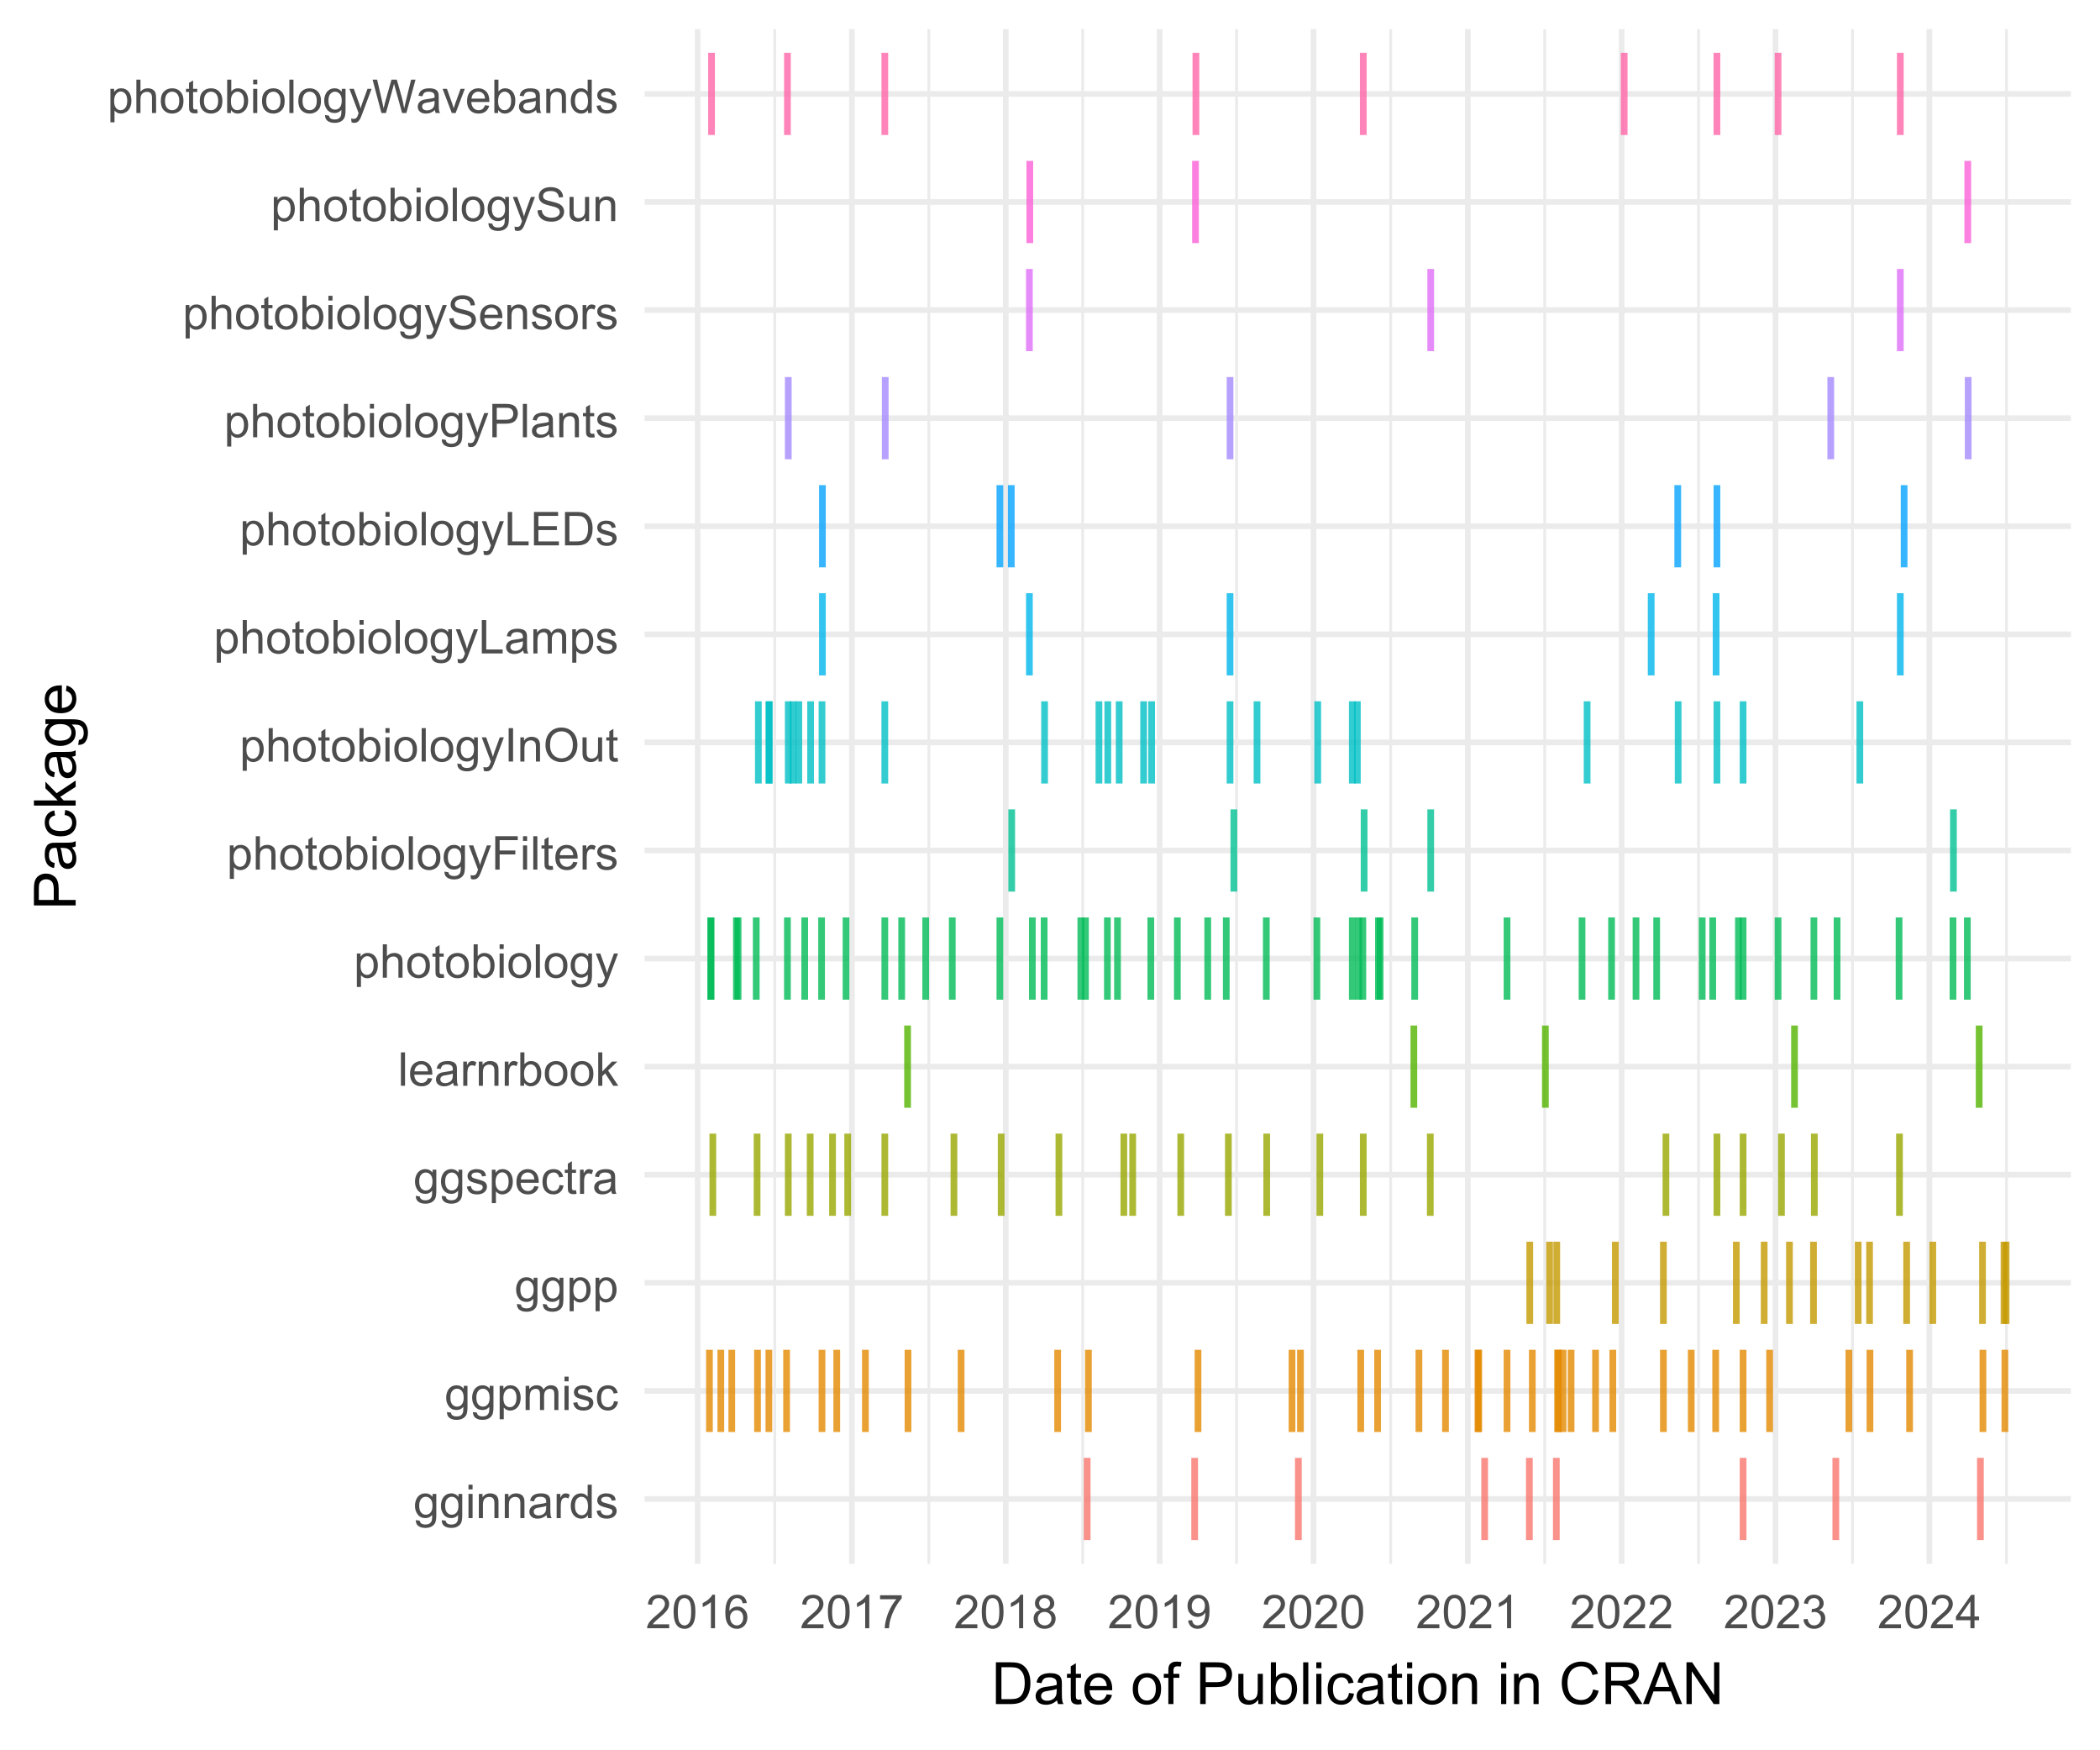 <?xml version="1.0" encoding="UTF-8"?>
<svg xmlns="http://www.w3.org/2000/svg" xmlns:xlink="http://www.w3.org/1999/xlink" width="432" height="360" viewBox="0 0 432 360">
<defs>
<g>
<g id="glyph-0-0">
<path d="M 1.652 3.793 L 1.652 -13.117 L 3.035 -13.117 L 3.035 3.793 Z M 1.652 3.793 "/>
</g>
<g id="glyph-1-0">
<path d="M 0.477 0.414 L 1.297 0.535 C 1.332 0.789 1.43 0.973 1.586 1.086 C 1.793 1.242 2.078 1.32 2.441 1.32 C 2.832 1.32 3.133 1.242 3.348 1.086 C 3.559 0.93 3.703 0.711 3.777 0.43 C 3.82 0.258 3.844 -0.102 3.84 -0.652 C 3.469 -0.219 3.012 0 2.461 0 C 1.777 0 1.246 -0.246 0.871 -0.742 C 0.496 -1.234 0.309 -1.828 0.309 -2.516 C 0.309 -2.992 0.395 -3.43 0.566 -3.832 C 0.738 -4.234 0.988 -4.543 1.316 -4.762 C 1.641 -4.98 2.023 -5.09 2.465 -5.09 C 3.055 -5.09 3.539 -4.852 3.918 -4.379 L 3.918 -4.977 L 4.695 -4.977 L 4.695 -0.676 C 4.695 0.102 4.617 0.648 4.461 0.973 C 4.301 1.297 4.051 1.551 3.711 1.738 C 3.367 1.926 2.945 2.02 2.445 2.02 C 1.852 2.02 1.375 1.887 1.008 1.621 C 0.641 1.352 0.465 0.949 0.477 0.414 M 1.176 -2.578 C 1.176 -1.926 1.305 -1.449 1.566 -1.148 C 1.824 -0.848 2.148 -0.699 2.539 -0.699 C 2.93 -0.699 3.254 -0.848 3.516 -1.145 C 3.777 -1.445 3.91 -1.914 3.91 -2.551 C 3.91 -3.16 3.773 -3.617 3.504 -3.93 C 3.234 -4.238 2.906 -4.391 2.527 -4.391 C 2.152 -4.391 1.832 -4.238 1.57 -3.934 C 1.309 -3.629 1.176 -3.18 1.176 -2.578 Z M 1.176 -2.578 "/>
</g>
<g id="glyph-1-1">
<path d="M 0.637 -5.902 L 0.637 -6.871 L 1.48 -6.871 L 1.48 -5.902 L 0.637 -5.902 M 0.637 0 L 0.637 -4.977 L 1.48 -4.977 L 1.48 0 Z M 0.637 0 "/>
</g>
<g id="glyph-1-2">
<path d="M 0.633 0 L 0.633 -4.977 L 1.391 -4.977 L 1.391 -4.27 C 1.758 -4.816 2.285 -5.09 2.977 -5.09 C 3.277 -5.09 3.551 -5.035 3.805 -4.93 C 4.055 -4.82 4.242 -4.68 4.367 -4.504 C 4.492 -4.328 4.582 -4.121 4.633 -3.883 C 4.664 -3.727 4.68 -3.453 4.68 -3.062 L 4.68 0 L 3.836 0 L 3.836 -3.027 C 3.836 -3.371 3.801 -3.629 3.734 -3.801 C 3.672 -3.969 3.555 -4.105 3.387 -4.207 C 3.219 -4.309 3.023 -4.359 2.797 -4.359 C 2.438 -4.359 2.129 -4.246 1.867 -4.016 C 1.605 -3.789 1.477 -3.355 1.477 -2.719 L 1.477 0 Z M 0.633 0 "/>
</g>
<g id="glyph-1-3">
<path d="M 3.883 -0.613 C 3.57 -0.348 3.27 -0.16 2.98 -0.051 C 2.691 0.059 2.379 0.113 2.047 0.113 C 1.5 0.113 1.082 -0.02 0.789 -0.289 C 0.492 -0.555 0.348 -0.898 0.348 -1.312 C 0.348 -1.555 0.402 -1.777 0.512 -1.98 C 0.625 -2.184 0.77 -2.344 0.949 -2.465 C 1.129 -2.586 1.332 -2.68 1.555 -2.742 C 1.723 -2.785 1.973 -2.828 2.305 -2.867 C 2.988 -2.949 3.488 -3.047 3.812 -3.16 C 3.812 -3.273 3.816 -3.348 3.816 -3.379 C 3.816 -3.723 3.734 -3.965 3.578 -4.105 C 3.359 -4.297 3.039 -4.391 2.617 -4.391 C 2.219 -4.391 1.926 -4.324 1.738 -4.184 C 1.547 -4.043 1.406 -3.797 1.316 -3.445 L 0.492 -3.559 C 0.566 -3.91 0.691 -4.195 0.863 -4.414 C 1.035 -4.629 1.281 -4.797 1.609 -4.914 C 1.934 -5.031 2.309 -5.09 2.738 -5.09 C 3.164 -5.09 3.508 -5.039 3.773 -4.941 C 4.039 -4.84 4.234 -4.715 4.359 -4.562 C 4.484 -4.41 4.57 -4.219 4.621 -3.988 C 4.648 -3.844 4.664 -3.586 4.664 -3.211 L 4.664 -2.086 C 4.664 -1.301 4.684 -0.805 4.719 -0.598 C 4.754 -0.391 4.824 -0.191 4.93 0 L 4.051 0 C 3.961 -0.176 3.906 -0.379 3.883 -0.613 M 3.812 -2.5 C 3.504 -2.375 3.047 -2.266 2.434 -2.18 C 2.086 -2.129 1.84 -2.074 1.695 -2.012 C 1.555 -1.949 1.441 -1.855 1.363 -1.738 C 1.285 -1.617 1.246 -1.484 1.246 -1.336 C 1.246 -1.109 1.332 -0.922 1.504 -0.773 C 1.672 -0.625 1.922 -0.547 2.25 -0.547 C 2.574 -0.547 2.863 -0.621 3.117 -0.762 C 3.371 -0.902 3.555 -1.098 3.676 -1.344 C 3.766 -1.535 3.812 -1.816 3.812 -2.188 Z M 3.812 -2.5 "/>
</g>
<g id="glyph-1-4">
<path d="M 0.625 0 L 0.625 -4.977 L 1.383 -4.977 L 1.383 -4.223 C 1.578 -4.578 1.754 -4.809 1.918 -4.922 C 2.082 -5.035 2.266 -5.09 2.461 -5.09 C 2.746 -5.09 3.035 -5 3.328 -4.82 L 3.039 -4.035 C 2.832 -4.156 2.625 -4.219 2.418 -4.219 C 2.234 -4.219 2.07 -4.164 1.922 -4.051 C 1.773 -3.941 1.672 -3.789 1.609 -3.59 C 1.516 -3.289 1.469 -2.961 1.469 -2.605 L 1.469 0 Z M 0.625 0 "/>
</g>
<g id="glyph-1-5">
<path d="M 3.863 0 L 3.863 -0.629 C 3.547 -0.133 3.082 0.113 2.469 0.113 C 2.074 0.113 1.707 0.004 1.375 -0.215 C 1.043 -0.434 0.785 -0.738 0.602 -1.133 C 0.418 -1.523 0.328 -1.977 0.328 -2.484 C 0.328 -2.98 0.41 -3.434 0.578 -3.836 C 0.742 -4.242 0.992 -4.551 1.32 -4.766 C 1.652 -4.984 2.023 -5.09 2.434 -5.09 C 2.734 -5.09 3 -5.027 3.234 -4.902 C 3.469 -4.773 3.66 -4.609 3.805 -4.406 L 3.805 -6.871 L 4.645 -6.871 L 4.645 0 L 3.863 0 M 1.195 -2.484 C 1.195 -1.848 1.328 -1.371 1.598 -1.055 C 1.867 -0.738 2.184 -0.582 2.551 -0.582 C 2.918 -0.582 3.23 -0.73 3.488 -1.035 C 3.746 -1.336 3.875 -1.797 3.875 -2.414 C 3.875 -3.094 3.746 -3.594 3.484 -3.914 C 3.219 -4.234 2.898 -4.391 2.512 -4.391 C 2.137 -4.391 1.824 -4.238 1.574 -3.934 C 1.32 -3.625 1.195 -3.145 1.195 -2.484 Z M 1.195 -2.484 "/>
</g>
<g id="glyph-1-6">
<path d="M 0.297 -1.484 L 1.129 -1.617 C 1.176 -1.281 1.309 -1.027 1.52 -0.848 C 1.734 -0.672 2.035 -0.582 2.418 -0.582 C 2.805 -0.582 3.094 -0.66 3.281 -0.816 C 3.469 -0.977 3.562 -1.16 3.562 -1.375 C 3.562 -1.562 3.48 -1.715 3.312 -1.824 C 3.199 -1.898 2.91 -1.992 2.453 -2.109 C 1.832 -2.266 1.402 -2.402 1.164 -2.516 C 0.926 -2.629 0.746 -2.785 0.621 -2.988 C 0.496 -3.191 0.438 -3.414 0.438 -3.656 C 0.438 -3.879 0.488 -4.082 0.59 -4.273 C 0.691 -4.461 0.828 -4.617 1.004 -4.742 C 1.133 -4.84 1.312 -4.922 1.539 -4.988 C 1.766 -5.059 2.008 -5.09 2.27 -5.09 C 2.66 -5.09 3.004 -5.035 3.297 -4.922 C 3.594 -4.809 3.812 -4.656 3.953 -4.465 C 4.094 -4.273 4.188 -4.016 4.242 -3.695 L 3.418 -3.582 C 3.379 -3.836 3.27 -4.039 3.09 -4.18 C 2.91 -4.324 2.656 -4.398 2.328 -4.398 C 1.941 -4.398 1.664 -4.332 1.5 -4.203 C 1.336 -4.078 1.25 -3.926 1.25 -3.754 C 1.25 -3.645 1.285 -3.547 1.355 -3.461 C 1.422 -3.367 1.531 -3.293 1.68 -3.234 C 1.762 -3.203 2.012 -3.133 2.422 -3.02 C 3.02 -2.859 3.438 -2.73 3.672 -2.629 C 3.91 -2.527 4.094 -2.379 4.227 -2.184 C 4.363 -1.992 4.43 -1.75 4.43 -1.461 C 4.43 -1.18 4.348 -0.918 4.184 -0.668 C 4.02 -0.418 3.781 -0.227 3.473 -0.09 C 3.164 0.043 2.812 0.113 2.422 0.113 C 1.777 0.113 1.285 -0.023 0.945 -0.289 C 0.605 -0.559 0.391 -0.957 0.297 -1.484 Z M 0.297 -1.484 "/>
</g>
<g id="glyph-1-7">
<path d="M 0.633 1.906 L 0.633 -4.977 L 1.402 -4.977 L 1.402 -4.332 C 1.582 -4.586 1.789 -4.773 2.016 -4.902 C 2.242 -5.027 2.52 -5.09 2.844 -5.09 C 3.27 -5.09 3.645 -4.98 3.969 -4.762 C 4.297 -4.543 4.539 -4.234 4.707 -3.836 C 4.871 -3.438 4.953 -3 4.953 -2.527 C 4.953 -2.016 4.863 -1.559 4.68 -1.152 C 4.496 -0.742 4.23 -0.43 3.883 -0.215 C 3.535 0.004 3.168 0.113 2.785 0.113 C 2.504 0.113 2.25 0.055 2.027 -0.066 C 1.805 -0.184 1.621 -0.336 1.477 -0.516 L 1.477 1.906 L 0.633 1.906 M 1.398 -2.461 C 1.398 -1.82 1.527 -1.348 1.785 -1.039 C 2.047 -0.734 2.359 -0.582 2.727 -0.582 C 3.102 -0.582 3.426 -0.738 3.691 -1.059 C 3.957 -1.375 4.094 -1.867 4.094 -2.531 C 4.094 -3.164 3.961 -3.641 3.699 -3.957 C 3.441 -4.273 3.129 -4.43 2.766 -4.43 C 2.406 -4.43 2.09 -4.262 1.812 -3.926 C 1.535 -3.59 1.398 -3.102 1.398 -2.461 Z M 1.398 -2.461 "/>
</g>
<g id="glyph-1-8">
<path d="M 0.633 0 L 0.633 -4.977 L 1.387 -4.977 L 1.387 -4.281 C 1.543 -4.523 1.75 -4.719 2.012 -4.867 C 2.27 -5.016 2.566 -5.09 2.898 -5.09 C 3.266 -5.09 3.566 -5.016 3.805 -4.859 C 4.039 -4.707 4.207 -4.492 4.305 -4.219 C 4.695 -4.801 5.211 -5.09 5.84 -5.09 C 6.336 -5.09 6.715 -4.953 6.98 -4.68 C 7.246 -4.406 7.379 -3.984 7.379 -3.418 L 7.379 0 L 6.539 0 L 6.539 -3.137 C 6.539 -3.473 6.512 -3.715 6.457 -3.863 C 6.402 -4.012 6.305 -4.133 6.16 -4.223 C 6.016 -4.312 5.848 -4.359 5.652 -4.359 C 5.305 -4.359 5.012 -4.242 4.781 -4.012 C 4.551 -3.777 4.434 -3.406 4.434 -2.891 L 4.434 0 L 3.59 0 L 3.59 -3.234 C 3.59 -3.609 3.523 -3.891 3.383 -4.078 C 3.246 -4.266 3.023 -4.359 2.711 -4.359 C 2.473 -4.359 2.254 -4.297 2.051 -4.172 C 1.848 -4.047 1.703 -3.863 1.613 -3.625 C 1.523 -3.383 1.477 -3.035 1.477 -2.582 L 1.477 0 Z M 0.633 0 "/>
</g>
<g id="glyph-1-9">
<path d="M 3.883 -1.824 L 4.711 -1.715 C 4.621 -1.145 4.387 -0.695 4.016 -0.371 C 3.641 -0.051 3.184 0.113 2.641 0.113 C 1.957 0.113 1.41 -0.109 0.996 -0.555 C 0.582 -1 0.375 -1.641 0.375 -2.469 C 0.375 -3.008 0.465 -3.477 0.641 -3.883 C 0.82 -4.285 1.09 -4.586 1.457 -4.789 C 1.82 -4.988 2.215 -5.09 2.645 -5.09 C 3.184 -5.09 3.625 -4.953 3.969 -4.68 C 4.312 -4.406 4.535 -4.02 4.633 -3.516 L 3.812 -3.391 C 3.734 -3.723 3.594 -3.977 3.395 -4.145 C 3.199 -4.312 2.957 -4.398 2.676 -4.398 C 2.25 -4.398 1.906 -4.246 1.641 -3.941 C 1.375 -3.637 1.242 -3.152 1.242 -2.492 C 1.242 -1.824 1.371 -1.34 1.625 -1.035 C 1.883 -0.734 2.219 -0.582 2.629 -0.582 C 2.961 -0.582 3.238 -0.684 3.461 -0.887 C 3.68 -1.09 3.82 -1.402 3.883 -1.824 Z M 3.883 -1.824 "/>
</g>
<g id="glyph-1-10">
<path d="M 4.039 -1.602 L 4.914 -1.496 C 4.773 -0.984 4.52 -0.59 4.148 -0.309 C 3.777 -0.027 3.301 0.113 2.723 0.113 C 1.996 0.113 1.418 -0.113 0.992 -0.559 C 0.566 -1.008 0.352 -1.637 0.352 -2.445 C 0.352 -3.285 0.566 -3.934 1 -4.398 C 1.43 -4.859 1.988 -5.09 2.676 -5.09 C 3.344 -5.09 3.887 -4.863 4.309 -4.41 C 4.73 -3.957 4.941 -3.32 4.941 -2.5 C 4.941 -2.449 4.938 -2.375 4.938 -2.273 L 1.223 -2.273 C 1.254 -1.727 1.41 -1.309 1.688 -1.016 C 1.965 -0.727 2.312 -0.582 2.727 -0.582 C 3.039 -0.582 3.301 -0.664 3.52 -0.824 C 3.738 -0.988 3.914 -1.246 4.039 -1.602 M 1.27 -2.969 L 4.051 -2.969 C 4.012 -3.387 3.906 -3.699 3.73 -3.91 C 3.461 -4.234 3.113 -4.398 2.688 -4.398 C 2.297 -4.398 1.973 -4.266 1.707 -4.008 C 1.445 -3.75 1.297 -3.402 1.27 -2.969 Z M 1.27 -2.969 "/>
</g>
<g id="glyph-1-11">
<path d="M 2.477 -0.754 L 2.598 -0.008 C 2.359 0.039 2.148 0.066 1.961 0.066 C 1.652 0.066 1.414 0.016 1.246 -0.078 C 1.078 -0.176 0.961 -0.305 0.891 -0.461 C 0.82 -0.621 0.789 -0.953 0.789 -1.457 L 0.789 -4.32 L 0.168 -4.32 L 0.168 -4.977 L 0.789 -4.977 L 0.789 -6.211 L 1.625 -6.719 L 1.625 -4.977 L 2.477 -4.977 L 2.477 -4.32 L 1.625 -4.32 L 1.625 -1.41 C 1.625 -1.172 1.641 -1.016 1.672 -0.945 C 1.699 -0.879 1.75 -0.824 1.816 -0.781 C 1.883 -0.742 1.98 -0.723 2.105 -0.723 C 2.199 -0.723 2.32 -0.734 2.477 -0.754 Z M 2.477 -0.754 "/>
</g>
<g id="glyph-1-12">
<path d="M 0.613 0 L 0.613 -6.871 L 1.457 -6.871 L 1.457 0 Z M 0.613 0 "/>
</g>
<g id="glyph-1-13">
<path d="M 1.41 0 L 0.629 0 L 0.629 -6.871 L 1.473 -6.871 L 1.473 -4.422 C 1.828 -4.867 2.281 -5.09 2.836 -5.09 C 3.141 -5.09 3.434 -5.027 3.707 -4.906 C 3.98 -4.781 4.203 -4.609 4.379 -4.387 C 4.559 -4.16 4.695 -3.891 4.797 -3.578 C 4.895 -3.262 4.945 -2.922 4.945 -2.562 C 4.945 -1.711 4.734 -1.051 4.312 -0.586 C 3.891 -0.121 3.383 0.113 2.793 0.113 C 2.207 0.113 1.746 -0.133 1.41 -0.625 L 1.41 0 M 1.402 -2.527 C 1.402 -1.93 1.484 -1.5 1.645 -1.234 C 1.91 -0.797 2.27 -0.582 2.723 -0.582 C 3.094 -0.582 3.41 -0.742 3.68 -1.062 C 3.949 -1.383 4.082 -1.859 4.082 -2.492 C 4.082 -3.145 3.953 -3.625 3.695 -3.934 C 3.438 -4.242 3.125 -4.398 2.762 -4.398 C 2.391 -4.398 2.074 -4.238 1.805 -3.918 C 1.535 -3.598 1.402 -3.133 1.402 -2.527 Z M 1.402 -2.527 "/>
</g>
<g id="glyph-1-14">
<path d="M 0.32 -2.488 C 0.32 -3.41 0.574 -4.094 1.086 -4.539 C 1.516 -4.906 2.039 -5.09 2.652 -5.09 C 3.336 -5.09 3.898 -4.867 4.332 -4.418 C 4.766 -3.969 4.984 -3.352 4.984 -2.559 C 4.984 -1.918 4.887 -1.414 4.695 -1.047 C 4.504 -0.68 4.223 -0.395 3.855 -0.191 C 3.488 0.012 3.086 0.113 2.652 0.113 C 1.957 0.113 1.395 -0.109 0.965 -0.559 C 0.535 -1.004 0.32 -1.648 0.32 -2.488 M 1.188 -2.488 C 1.188 -1.852 1.324 -1.375 1.602 -1.059 C 1.883 -0.738 2.23 -0.582 2.652 -0.582 C 3.07 -0.582 3.422 -0.742 3.699 -1.059 C 3.977 -1.379 4.117 -1.863 4.117 -2.516 C 4.117 -3.133 3.977 -3.598 3.695 -3.918 C 3.418 -4.234 3.07 -4.391 2.652 -4.391 C 2.23 -4.391 1.883 -4.234 1.602 -3.918 C 1.324 -3.602 1.188 -3.125 1.188 -2.488 Z M 1.188 -2.488 "/>
</g>
<g id="glyph-1-15">
<path d="M 0.637 0 L 0.637 -6.871 L 1.48 -6.871 L 1.48 -2.953 L 3.477 -4.977 L 4.57 -4.977 L 2.668 -3.133 L 4.762 0 L 3.723 0 L 2.078 -2.547 L 1.48 -1.973 L 1.48 0 Z M 0.637 0 "/>
</g>
<g id="glyph-1-16">
<path d="M 0.633 0 L 0.633 -6.871 L 1.477 -6.871 L 1.477 -4.406 C 1.871 -4.863 2.367 -5.09 2.969 -5.09 C 3.336 -5.09 3.656 -5.02 3.93 -4.871 C 4.199 -4.727 4.395 -4.527 4.512 -4.27 C 4.629 -4.016 4.688 -3.641 4.688 -3.156 L 4.688 0 L 3.844 0 L 3.844 -3.156 C 3.844 -3.578 3.754 -3.883 3.57 -4.074 C 3.387 -4.27 3.129 -4.363 2.793 -4.363 C 2.543 -4.363 2.309 -4.301 2.09 -4.168 C 1.867 -4.039 1.711 -3.863 1.617 -3.641 C 1.523 -3.422 1.477 -3.113 1.477 -2.723 L 1.477 0 Z M 0.633 0 "/>
</g>
<g id="glyph-1-17">
<path d="M 0.594 1.918 L 0.5 1.125 C 0.688 1.176 0.848 1.199 0.984 1.199 C 1.172 1.199 1.32 1.168 1.434 1.105 C 1.547 1.043 1.641 0.957 1.711 0.844 C 1.766 0.758 1.852 0.551 1.969 0.215 C 1.984 0.168 2.008 0.102 2.043 0.008 L 0.156 -4.977 L 1.062 -4.977 L 2.102 -2.094 C 2.234 -1.73 2.355 -1.344 2.461 -0.941 C 2.559 -1.328 2.672 -1.707 2.809 -2.078 L 3.871 -4.977 L 4.715 -4.977 L 2.82 0.086 C 2.617 0.633 2.461 1.008 2.348 1.215 C 2.199 1.492 2.027 1.695 1.832 1.824 C 1.641 1.957 1.406 2.02 1.141 2.02 C 0.977 2.02 0.797 1.984 0.594 1.918 Z M 0.594 1.918 "/>
</g>
<g id="glyph-1-18">
<path d="M 0.789 0 L 0.789 -6.871 L 5.422 -6.871 L 5.422 -6.062 L 1.695 -6.062 L 1.695 -3.934 L 4.922 -3.934 L 4.922 -3.121 L 1.695 -3.121 L 1.695 0 Z M 0.789 0 "/>
</g>
<g id="glyph-1-19">
<path d="M 0.895 0 L 0.895 -6.871 L 1.805 -6.871 L 1.805 0 Z M 0.895 0 "/>
</g>
<g id="glyph-1-20">
<path d="M 0.465 -3.348 C 0.465 -4.488 0.77 -5.379 1.383 -6.027 C 1.996 -6.672 2.785 -6.992 3.754 -6.992 C 4.391 -6.992 4.961 -6.844 5.469 -6.539 C 5.98 -6.234 6.367 -5.812 6.637 -5.27 C 6.902 -4.73 7.035 -4.113 7.035 -3.426 C 7.035 -2.73 6.895 -2.105 6.613 -1.555 C 6.332 -1.008 5.934 -0.59 5.418 -0.309 C 4.902 -0.023 4.348 0.117 3.75 0.117 C 3.102 0.117 2.523 -0.039 2.016 -0.352 C 1.508 -0.664 1.121 -1.09 0.859 -1.633 C 0.594 -2.172 0.465 -2.742 0.465 -3.348 M 1.402 -3.332 C 1.402 -2.504 1.625 -1.852 2.07 -1.375 C 2.516 -0.898 3.074 -0.66 3.746 -0.66 C 4.43 -0.66 4.992 -0.902 5.434 -1.383 C 5.879 -1.863 6.098 -2.547 6.098 -3.43 C 6.098 -3.992 6.004 -4.48 5.816 -4.895 C 5.625 -5.312 5.348 -5.637 4.984 -5.867 C 4.621 -6.098 4.211 -6.211 3.758 -6.211 C 3.117 -6.211 2.562 -5.988 2.098 -5.547 C 1.633 -5.105 1.402 -4.367 1.402 -3.332 Z M 1.402 -3.332 "/>
</g>
<g id="glyph-1-21">
<path d="M 3.895 0 L 3.895 -0.73 C 3.508 -0.168 2.98 0.113 2.316 0.113 C 2.023 0.113 1.746 0.055 1.492 -0.055 C 1.238 -0.168 1.051 -0.309 0.926 -0.48 C 0.801 -0.652 0.715 -0.859 0.664 -1.105 C 0.633 -1.273 0.613 -1.535 0.613 -1.895 L 0.613 -4.977 L 1.457 -4.977 L 1.457 -2.219 C 1.457 -1.777 1.477 -1.48 1.508 -1.328 C 1.562 -1.105 1.676 -0.93 1.848 -0.805 C 2.02 -0.676 2.23 -0.613 2.484 -0.613 C 2.738 -0.613 2.977 -0.68 3.195 -0.809 C 3.418 -0.938 3.574 -1.113 3.668 -1.34 C 3.762 -1.562 3.805 -1.887 3.805 -2.312 L 3.805 -4.977 L 4.648 -4.977 L 4.648 0 Z M 3.895 0 "/>
</g>
<g id="glyph-1-22">
<path d="M 0.703 0 L 0.703 -6.871 L 1.613 -6.871 L 1.613 -0.812 L 4.996 -0.812 L 4.996 0 Z M 0.703 0 "/>
</g>
<g id="glyph-1-23">
<path d="M 0.758 0 L 0.758 -6.871 L 5.727 -6.871 L 5.727 -6.062 L 1.668 -6.062 L 1.668 -3.957 L 5.469 -3.957 L 5.469 -3.148 L 1.668 -3.148 L 1.668 -0.812 L 5.887 -0.812 L 5.887 0 Z M 0.758 0 "/>
</g>
<g id="glyph-1-24">
<path d="M 0.742 0 L 0.742 -6.871 L 3.109 -6.871 C 3.641 -6.871 4.051 -6.84 4.332 -6.773 C 4.727 -6.684 5.062 -6.52 5.34 -6.281 C 5.703 -5.977 5.973 -5.582 6.152 -5.105 C 6.332 -4.629 6.422 -4.086 6.422 -3.473 C 6.422 -2.953 6.359 -2.488 6.238 -2.086 C 6.117 -1.684 5.961 -1.348 5.77 -1.086 C 5.578 -0.82 5.371 -0.613 5.145 -0.461 C 4.918 -0.309 4.645 -0.195 4.324 -0.117 C 4.004 -0.039 3.637 0 3.219 0 L 0.742 0 M 1.648 -0.812 L 3.117 -0.812 C 3.57 -0.812 3.926 -0.852 4.184 -0.938 C 4.441 -1.023 4.648 -1.141 4.801 -1.293 C 5.016 -1.508 5.184 -1.801 5.305 -2.164 C 5.426 -2.527 5.484 -2.969 5.484 -3.488 C 5.484 -4.207 5.367 -4.758 5.129 -5.145 C 4.895 -5.531 4.609 -5.789 4.27 -5.922 C 4.027 -6.016 3.633 -6.062 3.094 -6.062 L 1.648 -6.062 Z M 1.648 -0.812 "/>
</g>
<g id="glyph-1-25">
<path d="M 0.742 0 L 0.742 -6.871 L 3.332 -6.871 C 3.789 -6.871 4.137 -6.852 4.379 -6.805 C 4.715 -6.75 5 -6.645 5.227 -6.484 C 5.453 -6.328 5.637 -6.105 5.777 -5.82 C 5.918 -5.539 5.984 -5.227 5.984 -4.883 C 5.984 -4.301 5.801 -3.805 5.43 -3.402 C 5.055 -2.996 4.383 -2.793 3.414 -2.793 L 1.648 -2.793 L 1.648 0 L 0.742 0 M 1.648 -3.605 L 3.426 -3.605 C 4.016 -3.605 4.43 -3.715 4.68 -3.934 C 4.926 -4.152 5.047 -4.461 5.047 -4.855 C 5.047 -5.145 4.977 -5.391 4.832 -5.594 C 4.684 -5.801 4.492 -5.934 4.258 -6 C 4.102 -6.039 3.82 -6.062 3.406 -6.062 L 1.648 -6.062 Z M 1.648 -3.605 "/>
</g>
<g id="glyph-1-26">
<path d="M 0.43 -2.207 L 1.289 -2.281 C 1.328 -1.938 1.426 -1.656 1.574 -1.438 C 1.723 -1.215 1.953 -1.039 2.266 -0.902 C 2.578 -0.766 2.93 -0.699 3.32 -0.699 C 3.664 -0.699 3.973 -0.75 4.238 -0.852 C 4.504 -0.957 4.699 -1.098 4.832 -1.277 C 4.961 -1.457 5.023 -1.652 5.023 -1.867 C 5.023 -2.082 4.961 -2.27 4.836 -2.43 C 4.711 -2.59 4.508 -2.727 4.219 -2.836 C 4.035 -2.906 3.625 -3.02 2.996 -3.172 C 2.363 -3.324 1.922 -3.465 1.668 -3.602 C 1.34 -3.773 1.098 -3.984 0.934 -4.238 C 0.773 -4.496 0.695 -4.781 0.695 -5.094 C 0.695 -5.441 0.793 -5.766 0.988 -6.066 C 1.188 -6.371 1.473 -6.598 1.852 -6.754 C 2.23 -6.91 2.648 -6.988 3.113 -6.988 C 3.621 -6.988 4.07 -6.906 4.461 -6.742 C 4.848 -6.578 5.148 -6.336 5.359 -6.02 C 5.566 -5.699 5.68 -5.34 5.695 -4.938 L 4.824 -4.871 C 4.777 -5.305 4.617 -5.633 4.348 -5.855 C 4.078 -6.078 3.68 -6.188 3.148 -6.188 C 2.602 -6.188 2.199 -6.086 1.949 -5.887 C 1.695 -5.684 1.57 -5.441 1.57 -5.156 C 1.57 -4.91 1.66 -4.707 1.836 -4.547 C 2.012 -4.387 2.469 -4.223 3.207 -4.059 C 3.949 -3.891 4.453 -3.742 4.73 -3.617 C 5.129 -3.434 5.426 -3.199 5.617 -2.918 C 5.805 -2.637 5.902 -2.309 5.902 -1.941 C 5.902 -1.574 5.797 -1.23 5.586 -0.906 C 5.379 -0.582 5.078 -0.332 4.684 -0.152 C 4.293 0.027 3.852 0.117 3.359 0.117 C 2.738 0.117 2.219 0.027 1.797 -0.156 C 1.379 -0.336 1.047 -0.609 0.809 -0.973 C 0.57 -1.336 0.445 -1.75 0.43 -2.207 Z M 0.43 -2.207 "/>
</g>
<g id="glyph-1-27">
<path d="M 1.941 0 L 0.117 -6.871 L 1.051 -6.871 L 2.094 -2.367 C 2.207 -1.895 2.305 -1.426 2.387 -0.961 C 2.562 -1.695 2.664 -2.117 2.695 -2.23 L 4.004 -6.871 L 5.102 -6.871 L 6.086 -3.395 C 6.332 -2.531 6.508 -1.719 6.617 -0.961 C 6.707 -1.395 6.82 -1.895 6.961 -2.457 L 8.039 -6.871 L 8.953 -6.871 L 7.07 0 L 6.191 0 L 4.742 -5.234 C 4.621 -5.672 4.551 -5.941 4.527 -6.043 C 4.457 -5.727 4.391 -5.457 4.328 -5.234 L 2.867 0 Z M 1.941 0 "/>
</g>
<g id="glyph-1-28">
<path d="M 2.016 0 L 0.121 -4.977 L 1.012 -4.977 L 2.082 -1.996 C 2.195 -1.676 2.305 -1.34 2.398 -0.992 C 2.477 -1.258 2.578 -1.57 2.715 -1.941 L 3.82 -4.977 L 4.688 -4.977 L 2.805 0 Z M 2.016 0 "/>
</g>
<g id="glyph-1-29">
<path d="M 4.832 -0.812 L 4.832 0 L 0.289 0 C 0.285 -0.203 0.316 -0.398 0.391 -0.586 C 0.504 -0.895 0.691 -1.199 0.945 -1.5 C 1.199 -1.801 1.566 -2.148 2.047 -2.539 C 2.797 -3.152 3.301 -3.637 3.562 -3.996 C 3.824 -4.355 3.957 -4.691 3.957 -5.012 C 3.957 -5.344 3.836 -5.629 3.598 -5.855 C 3.359 -6.086 3.047 -6.203 2.664 -6.203 C 2.258 -6.203 1.93 -6.078 1.688 -5.836 C 1.445 -5.594 1.32 -5.254 1.316 -4.824 L 0.449 -4.914 C 0.508 -5.559 0.734 -6.051 1.121 -6.391 C 1.508 -6.73 2.027 -6.898 2.68 -6.898 C 3.34 -6.898 3.863 -6.719 4.246 -6.352 C 4.633 -5.984 4.824 -5.531 4.824 -4.992 C 4.824 -4.719 4.766 -4.445 4.656 -4.18 C 4.543 -3.914 4.355 -3.637 4.094 -3.344 C 3.832 -3.047 3.398 -2.645 2.793 -2.133 C 2.289 -1.707 1.961 -1.418 1.82 -1.27 C 1.676 -1.117 1.555 -0.965 1.461 -0.812 Z M 4.832 -0.812 "/>
</g>
<g id="glyph-1-30">
<path d="M 0.398 -3.391 C 0.398 -4.203 0.48 -4.855 0.648 -5.352 C 0.816 -5.848 1.066 -6.227 1.395 -6.496 C 1.723 -6.766 2.141 -6.898 2.641 -6.898 C 3.008 -6.898 3.332 -6.824 3.609 -6.676 C 3.887 -6.527 4.117 -6.316 4.297 -6.035 C 4.48 -5.754 4.621 -5.414 4.727 -5.012 C 4.828 -4.613 4.879 -4.07 4.879 -3.391 C 4.879 -2.582 4.797 -1.934 4.633 -1.438 C 4.465 -0.941 4.219 -0.559 3.887 -0.289 C 3.559 -0.02 3.141 0.117 2.641 0.117 C 1.977 0.117 1.457 -0.121 1.078 -0.594 C 0.625 -1.168 0.398 -2.098 0.398 -3.391 M 1.266 -3.391 C 1.266 -2.262 1.398 -1.512 1.66 -1.137 C 1.926 -0.762 2.25 -0.578 2.641 -0.578 C 3.027 -0.578 3.352 -0.766 3.617 -1.141 C 3.879 -1.516 4.012 -2.266 4.012 -3.391 C 4.012 -4.52 3.879 -5.273 3.617 -5.645 C 3.352 -6.016 3.023 -6.203 2.629 -6.203 C 2.242 -6.203 1.934 -6.039 1.703 -5.711 C 1.41 -5.289 1.266 -4.516 1.266 -3.391 Z M 1.266 -3.391 "/>
</g>
<g id="glyph-1-31">
<path d="M 3.578 0 L 2.734 0 L 2.734 -5.375 C 2.531 -5.184 2.262 -4.988 1.934 -4.797 C 1.605 -4.602 1.309 -4.457 1.047 -4.359 L 1.047 -5.176 C 1.516 -5.398 1.93 -5.664 2.281 -5.98 C 2.637 -6.297 2.887 -6.602 3.031 -6.898 L 3.578 -6.898 Z M 3.578 0 "/>
</g>
<g id="glyph-1-32">
<path d="M 4.777 -5.188 L 3.938 -5.125 C 3.863 -5.453 3.758 -5.695 3.617 -5.844 C 3.391 -6.086 3.109 -6.207 2.773 -6.207 C 2.508 -6.207 2.27 -6.133 2.066 -5.98 C 1.801 -5.789 1.594 -5.504 1.438 -5.133 C 1.285 -4.762 1.207 -4.23 1.199 -3.543 C 1.402 -3.852 1.652 -4.082 1.945 -4.234 C 2.238 -4.383 2.547 -4.457 2.867 -4.457 C 3.43 -4.457 3.91 -4.25 4.305 -3.836 C 4.699 -3.422 4.898 -2.887 4.898 -2.23 C 4.898 -1.801 4.805 -1.398 4.621 -1.027 C 4.434 -0.66 4.18 -0.375 3.852 -0.18 C 3.527 0.02 3.16 0.117 2.746 0.117 C 2.043 0.117 1.469 -0.141 1.027 -0.66 C 0.582 -1.176 0.359 -2.027 0.359 -3.215 C 0.359 -4.543 0.605 -5.508 1.098 -6.113 C 1.523 -6.637 2.102 -6.898 2.828 -6.898 C 3.367 -6.898 3.809 -6.75 4.156 -6.445 C 4.5 -6.141 4.707 -5.723 4.777 -5.188 M 1.332 -2.227 C 1.332 -1.938 1.395 -1.656 1.516 -1.391 C 1.641 -1.125 1.812 -0.926 2.035 -0.785 C 2.258 -0.645 2.488 -0.578 2.734 -0.578 C 3.09 -0.578 3.395 -0.719 3.652 -1.008 C 3.906 -1.297 4.035 -1.688 4.035 -2.18 C 4.035 -2.656 3.91 -3.027 3.656 -3.301 C 3.402 -3.574 3.086 -3.711 2.699 -3.711 C 2.32 -3.711 1.996 -3.574 1.73 -3.301 C 1.465 -3.027 1.332 -2.672 1.332 -2.227 Z M 1.332 -2.227 "/>
</g>
<g id="glyph-1-33">
<path d="M 0.453 -5.973 L 0.453 -6.781 L 4.902 -6.781 L 4.902 -6.125 C 4.465 -5.66 4.031 -5.043 3.602 -4.27 C 3.172 -3.5 2.84 -2.703 2.605 -1.891 C 2.438 -1.312 2.328 -0.684 2.281 0 L 1.414 0 C 1.426 -0.539 1.531 -1.195 1.734 -1.961 C 1.938 -2.727 2.23 -3.465 2.609 -4.176 C 2.988 -4.887 3.391 -5.484 3.82 -5.973 Z M 0.453 -5.973 "/>
</g>
<g id="glyph-1-34">
<path d="M 1.695 -3.727 C 1.348 -3.855 1.086 -4.039 0.918 -4.273 C 0.75 -4.512 0.664 -4.797 0.664 -5.129 C 0.664 -5.629 0.844 -6.047 1.203 -6.391 C 1.562 -6.73 2.043 -6.898 2.641 -6.898 C 3.238 -6.898 3.723 -6.727 4.086 -6.379 C 4.453 -6.027 4.637 -5.605 4.637 -5.105 C 4.637 -4.785 4.551 -4.508 4.387 -4.273 C 4.219 -4.035 3.965 -3.855 3.625 -3.727 C 4.047 -3.59 4.367 -3.367 4.586 -3.062 C 4.809 -2.754 4.918 -2.391 4.918 -1.965 C 4.918 -1.375 4.711 -0.883 4.293 -0.484 C 3.879 -0.082 3.332 0.117 2.652 0.117 C 1.977 0.117 1.43 -0.082 1.012 -0.484 C 0.598 -0.887 0.391 -1.387 0.391 -1.988 C 0.391 -2.434 0.504 -2.809 0.73 -3.109 C 0.957 -3.41 1.277 -3.617 1.695 -3.727 M 1.527 -5.156 C 1.527 -4.832 1.633 -4.566 1.844 -4.359 C 2.051 -4.152 2.324 -4.051 2.656 -4.051 C 2.984 -4.051 3.25 -4.152 3.457 -4.355 C 3.664 -4.562 3.77 -4.812 3.77 -5.109 C 3.77 -5.418 3.66 -5.68 3.449 -5.891 C 3.234 -6.102 2.969 -6.207 2.648 -6.207 C 2.328 -6.207 2.059 -6.102 1.848 -5.898 C 1.633 -5.691 1.527 -5.445 1.527 -5.156 M 1.258 -1.984 C 1.258 -1.742 1.312 -1.508 1.426 -1.285 C 1.543 -1.059 1.711 -0.887 1.938 -0.762 C 2.16 -0.637 2.402 -0.578 2.664 -0.578 C 3.066 -0.578 3.398 -0.707 3.66 -0.965 C 3.922 -1.227 4.055 -1.555 4.055 -1.953 C 4.055 -2.359 3.918 -2.695 3.648 -2.961 C 3.379 -3.227 3.039 -3.359 2.633 -3.359 C 2.238 -3.359 1.91 -3.23 1.648 -2.969 C 1.387 -2.703 1.258 -2.375 1.258 -1.984 Z M 1.258 -1.984 "/>
</g>
<g id="glyph-1-35">
<path d="M 0.523 -1.59 L 1.336 -1.664 C 1.406 -1.281 1.535 -1.008 1.73 -0.836 C 1.922 -0.664 2.172 -0.578 2.477 -0.578 C 2.734 -0.578 2.961 -0.637 3.156 -0.754 C 3.352 -0.875 3.512 -1.031 3.637 -1.23 C 3.762 -1.43 3.867 -1.695 3.953 -2.035 C 4.035 -2.371 4.078 -2.715 4.078 -3.066 C 4.078 -3.102 4.078 -3.16 4.074 -3.234 C 3.906 -2.965 3.676 -2.746 3.383 -2.582 C 3.09 -2.414 2.773 -2.328 2.434 -2.328 C 1.863 -2.328 1.383 -2.535 0.988 -2.949 C 0.594 -3.359 0.398 -3.906 0.398 -4.578 C 0.398 -5.277 0.605 -5.836 1.016 -6.262 C 1.426 -6.688 1.941 -6.898 2.559 -6.898 C 3.008 -6.898 3.414 -6.781 3.785 -6.539 C 4.156 -6.297 4.438 -5.957 4.629 -5.512 C 4.82 -5.066 4.918 -4.422 4.918 -3.578 C 4.918 -2.699 4.82 -2 4.633 -1.48 C 4.441 -0.957 4.156 -0.562 3.781 -0.289 C 3.402 -0.02 2.961 0.117 2.457 0.117 C 1.918 0.117 1.48 -0.031 1.141 -0.332 C 0.797 -0.629 0.594 -1.047 0.523 -1.59 M 3.98 -4.621 C 3.98 -5.105 3.852 -5.492 3.594 -5.773 C 3.336 -6.059 3.023 -6.203 2.664 -6.203 C 2.289 -6.203 1.961 -6.047 1.684 -5.742 C 1.406 -5.438 1.266 -5.039 1.266 -4.551 C 1.266 -4.113 1.398 -3.758 1.66 -3.484 C 1.926 -3.211 2.25 -3.074 2.641 -3.074 C 3.031 -3.074 3.352 -3.211 3.602 -3.484 C 3.855 -3.758 3.98 -4.137 3.98 -4.621 Z M 3.98 -4.621 "/>
</g>
<g id="glyph-1-36">
<path d="M 0.402 -1.812 L 1.246 -1.926 C 1.344 -1.449 1.508 -1.105 1.742 -0.895 C 1.973 -0.684 2.258 -0.578 2.594 -0.578 C 2.988 -0.578 3.324 -0.715 3.598 -0.988 C 3.871 -1.266 4.008 -1.605 4.008 -2.012 C 4.008 -2.398 3.883 -2.719 3.629 -2.969 C 3.375 -3.223 3.055 -3.348 2.664 -3.348 C 2.504 -3.348 2.305 -3.316 2.066 -3.254 L 2.16 -3.992 C 2.219 -3.988 2.262 -3.984 2.297 -3.984 C 2.656 -3.984 2.98 -4.078 3.266 -4.266 C 3.555 -4.453 3.699 -4.742 3.699 -5.133 C 3.699 -5.441 3.594 -5.699 3.383 -5.902 C 3.176 -6.105 2.906 -6.207 2.574 -6.207 C 2.246 -6.207 1.973 -6.102 1.754 -5.898 C 1.535 -5.691 1.395 -5.383 1.332 -4.969 L 0.488 -5.117 C 0.59 -5.684 0.824 -6.121 1.191 -6.434 C 1.555 -6.746 2.012 -6.898 2.555 -6.898 C 2.93 -6.898 3.273 -6.82 3.59 -6.66 C 3.906 -6.496 4.148 -6.277 4.316 -6 C 4.48 -5.723 4.566 -5.426 4.566 -5.113 C 4.566 -4.816 4.484 -4.547 4.328 -4.305 C 4.168 -4.059 3.93 -3.867 3.617 -3.723 C 4.023 -3.629 4.34 -3.434 4.566 -3.137 C 4.789 -2.844 4.902 -2.473 4.902 -2.031 C 4.902 -1.43 4.684 -0.922 4.246 -0.504 C 3.809 -0.086 3.258 0.121 2.586 0.121 C 1.984 0.121 1.484 -0.059 1.086 -0.418 C 0.688 -0.777 0.461 -1.242 0.402 -1.812 Z M 0.402 -1.812 "/>
</g>
<g id="glyph-1-37">
<path d="M 3.102 0 L 3.102 -1.645 L 0.121 -1.645 L 0.121 -2.418 L 3.258 -6.871 L 3.945 -6.871 L 3.945 -2.418 L 4.875 -2.418 L 4.875 -1.645 L 3.945 -1.645 L 3.945 0 L 3.102 0 M 3.102 -2.418 L 3.102 -5.516 L 0.953 -2.418 Z M 3.102 -2.418 "/>
</g>
<g id="glyph-2-0">
<path d="M 0.926 0 L 0.926 -8.59 L 3.883 -8.59 C 4.551 -8.59 5.062 -8.547 5.414 -8.469 C 5.906 -8.352 6.324 -8.148 6.672 -7.852 C 7.125 -7.469 7.465 -6.98 7.691 -6.383 C 7.914 -5.789 8.027 -5.105 8.027 -4.344 C 8.027 -3.688 7.953 -3.109 7.797 -2.609 C 7.648 -2.102 7.449 -1.688 7.211 -1.355 C 6.973 -1.027 6.715 -0.766 6.43 -0.578 C 6.148 -0.387 5.805 -0.242 5.406 -0.148 C 5.004 -0.051 4.543 0 4.023 0 L 0.926 0 M 2.062 -1.016 L 3.898 -1.016 C 4.461 -1.016 4.906 -1.066 5.23 -1.172 C 5.551 -1.277 5.809 -1.426 6 -1.617 C 6.27 -1.887 6.48 -2.25 6.629 -2.703 C 6.781 -3.16 6.855 -3.711 6.855 -4.359 C 6.855 -5.258 6.707 -5.949 6.414 -6.43 C 6.117 -6.914 5.758 -7.234 5.336 -7.398 C 5.031 -7.516 4.543 -7.578 3.867 -7.578 L 2.062 -7.578 Z M 2.062 -1.016 "/>
</g>
<g id="glyph-2-1">
<path d="M 4.852 -0.766 C 4.461 -0.434 4.086 -0.199 3.723 -0.062 C 3.363 0.07 2.973 0.141 2.562 0.141 C 1.875 0.141 1.352 -0.027 0.984 -0.359 C 0.617 -0.695 0.434 -1.121 0.434 -1.641 C 0.434 -1.945 0.504 -2.223 0.641 -2.477 C 0.781 -2.727 0.961 -2.93 1.188 -3.082 C 1.41 -3.234 1.664 -3.348 1.945 -3.43 C 2.152 -3.48 2.465 -3.535 2.883 -3.586 C 3.734 -3.688 4.359 -3.809 4.766 -3.949 C 4.766 -4.094 4.77 -4.184 4.77 -4.227 C 4.77 -4.652 4.672 -4.957 4.469 -5.133 C 4.203 -5.371 3.801 -5.492 3.27 -5.492 C 2.773 -5.492 2.406 -5.402 2.172 -5.23 C 1.934 -5.055 1.758 -4.746 1.648 -4.305 L 0.617 -4.445 C 0.707 -4.887 0.863 -5.246 1.078 -5.516 C 1.293 -5.789 1.602 -5.996 2.008 -6.145 C 2.414 -6.289 2.887 -6.363 3.422 -6.363 C 3.953 -6.363 4.383 -6.301 4.719 -6.176 C 5.047 -6.051 5.293 -5.895 5.449 -5.703 C 5.605 -5.516 5.715 -5.273 5.777 -4.984 C 5.812 -4.805 5.828 -4.484 5.828 -4.016 L 5.828 -2.609 C 5.828 -1.629 5.852 -1.008 5.898 -0.746 C 5.941 -0.488 6.031 -0.238 6.164 0 L 5.062 0 C 4.953 -0.219 4.883 -0.477 4.852 -0.766 M 4.766 -3.125 C 4.379 -2.965 3.805 -2.832 3.039 -2.727 C 2.605 -2.66 2.301 -2.59 2.121 -2.516 C 1.941 -2.434 1.801 -2.32 1.703 -2.172 C 1.605 -2.02 1.559 -1.852 1.559 -1.672 C 1.559 -1.387 1.664 -1.152 1.879 -0.969 C 2.09 -0.781 2.402 -0.684 2.812 -0.688 C 3.219 -0.684 3.578 -0.773 3.898 -0.953 C 4.211 -1.129 4.445 -1.371 4.594 -1.68 C 4.707 -1.918 4.762 -2.27 4.766 -2.734 Z M 4.766 -3.125 "/>
</g>
<g id="glyph-2-2">
<path d="M 3.094 -0.945 L 3.246 -0.012 C 2.949 0.051 2.684 0.082 2.449 0.082 C 2.066 0.082 1.77 0.02 1.559 -0.102 C 1.348 -0.219 1.199 -0.379 1.113 -0.578 C 1.027 -0.773 0.984 -1.188 0.984 -1.82 L 0.984 -5.402 L 0.211 -5.402 L 0.211 -6.223 L 0.984 -6.223 L 0.984 -7.766 L 2.031 -8.398 L 2.031 -6.223 L 3.094 -6.223 L 3.094 -5.402 L 2.031 -5.402 L 2.031 -1.766 C 2.031 -1.461 2.051 -1.27 2.09 -1.184 C 2.125 -1.098 2.188 -1.027 2.27 -0.977 C 2.355 -0.926 2.473 -0.902 2.633 -0.902 C 2.75 -0.902 2.902 -0.914 3.094 -0.945 Z M 3.094 -0.945 "/>
</g>
<g id="glyph-2-3">
<path d="M 5.051 -2.004 L 6.141 -1.867 C 5.969 -1.23 5.648 -0.738 5.188 -0.387 C 4.719 -0.035 4.125 0.141 3.406 0.141 C 2.492 0.141 1.773 -0.141 1.238 -0.699 C 0.707 -1.262 0.438 -2.047 0.438 -3.059 C 0.438 -4.105 0.711 -4.918 1.25 -5.496 C 1.789 -6.074 2.484 -6.363 3.344 -6.363 C 4.18 -6.363 4.859 -6.078 5.383 -5.516 C 5.914 -4.945 6.176 -4.148 6.176 -3.125 C 6.176 -3.059 6.172 -2.965 6.172 -2.844 L 1.531 -2.844 C 1.566 -2.156 1.762 -1.633 2.109 -1.273 C 2.457 -0.906 2.891 -0.727 3.41 -0.727 C 3.797 -0.727 4.125 -0.828 4.398 -1.031 C 4.672 -1.234 4.891 -1.559 5.051 -2.004 M 1.586 -3.711 L 5.062 -3.711 C 5.016 -4.23 4.883 -4.625 4.664 -4.887 C 4.328 -5.293 3.891 -5.496 3.359 -5.496 C 2.871 -5.496 2.465 -5.332 2.137 -5.008 C 1.805 -4.684 1.625 -4.25 1.586 -3.711 Z M 1.586 -3.711 "/>
</g>
<g id="glyph-2-4">
</g>
<g id="glyph-2-5">
<path d="M 0.398 -3.109 C 0.398 -4.262 0.719 -5.117 1.359 -5.672 C 1.895 -6.133 2.547 -6.363 3.316 -6.363 C 4.172 -6.363 4.871 -6.082 5.414 -5.523 C 5.957 -4.961 6.227 -4.188 6.227 -3.199 C 6.227 -2.398 6.109 -1.77 5.867 -1.309 C 5.629 -0.852 5.277 -0.492 4.82 -0.242 C 4.359 0.012 3.859 0.141 3.316 0.141 C 2.445 0.141 1.742 -0.141 1.203 -0.695 C 0.668 -1.254 0.398 -2.059 0.398 -3.109 M 1.484 -3.109 C 1.484 -2.312 1.656 -1.719 2.004 -1.32 C 2.352 -0.926 2.789 -0.727 3.316 -0.727 C 3.84 -0.727 4.273 -0.926 4.625 -1.324 C 4.969 -1.723 5.145 -2.328 5.145 -3.148 C 5.145 -3.914 4.969 -4.5 4.621 -4.895 C 4.27 -5.293 3.836 -5.492 3.316 -5.492 C 2.789 -5.492 2.352 -5.293 2.004 -4.898 C 1.656 -4.504 1.484 -3.906 1.484 -3.109 Z M 1.484 -3.109 "/>
</g>
<g id="glyph-2-6">
<path d="M 1.043 0 L 1.043 -5.402 L 0.109 -5.402 L 0.109 -6.223 L 1.043 -6.223 L 1.043 -6.883 C 1.043 -7.301 1.078 -7.613 1.156 -7.816 C 1.254 -8.09 1.434 -8.312 1.691 -8.48 C 1.945 -8.652 2.305 -8.734 2.766 -8.734 C 3.062 -8.734 3.391 -8.703 3.75 -8.633 L 3.594 -7.711 C 3.371 -7.75 3.164 -7.77 2.969 -7.77 C 2.648 -7.77 2.422 -7.699 2.289 -7.562 C 2.156 -7.426 2.094 -7.172 2.094 -6.797 L 2.094 -6.223 L 3.305 -6.223 L 3.305 -5.402 L 2.094 -5.402 L 2.094 0 Z M 1.043 0 "/>
</g>
<g id="glyph-2-7">
<path d="M 0.926 0 L 0.926 -8.59 L 4.164 -8.59 C 4.734 -8.59 5.172 -8.562 5.473 -8.508 C 5.895 -8.438 6.246 -8.305 6.531 -8.105 C 6.816 -7.91 7.047 -7.633 7.223 -7.277 C 7.395 -6.922 7.484 -6.531 7.484 -6.105 C 7.484 -5.375 7.25 -4.758 6.785 -4.25 C 6.32 -3.746 5.48 -3.492 4.266 -3.492 L 2.062 -3.492 L 2.062 0 L 0.926 0 M 2.062 -4.508 L 4.281 -4.508 C 5.016 -4.508 5.539 -4.641 5.848 -4.914 C 6.156 -5.188 6.312 -5.574 6.312 -6.07 C 6.312 -6.43 6.219 -6.738 6.039 -6.992 C 5.855 -7.25 5.617 -7.418 5.32 -7.5 C 5.129 -7.551 4.773 -7.578 4.258 -7.578 L 2.062 -7.578 Z M 2.062 -4.508 "/>
</g>
<g id="glyph-2-8">
<path d="M 4.867 0 L 4.867 -0.914 C 4.383 -0.211 3.727 0.141 2.895 0.141 C 2.527 0.141 2.184 0.07 1.867 -0.07 C 1.547 -0.211 1.312 -0.387 1.156 -0.602 C 1.004 -0.812 0.895 -1.074 0.832 -1.383 C 0.789 -1.59 0.766 -1.918 0.766 -2.367 L 0.766 -6.223 L 1.82 -6.223 L 1.82 -2.773 C 1.82 -2.219 1.844 -1.848 1.887 -1.656 C 1.953 -1.379 2.094 -1.164 2.309 -1.004 C 2.523 -0.848 2.789 -0.766 3.105 -0.766 C 3.422 -0.766 3.719 -0.848 3.996 -1.012 C 4.273 -1.172 4.469 -1.395 4.586 -1.672 C 4.699 -1.953 4.758 -2.355 4.758 -2.891 L 4.758 -6.223 L 5.812 -6.223 L 5.812 0 Z M 4.867 0 "/>
</g>
<g id="glyph-2-9">
<path d="M 1.766 0 L 0.785 0 L 0.785 -8.59 L 1.84 -8.59 L 1.84 -5.523 C 2.285 -6.082 2.852 -6.363 3.547 -6.363 C 3.926 -6.363 4.289 -6.285 4.633 -6.133 C 4.973 -5.977 5.254 -5.762 5.477 -5.48 C 5.695 -5.203 5.867 -4.863 5.992 -4.469 C 6.117 -4.074 6.18 -3.652 6.18 -3.203 C 6.18 -2.141 5.918 -1.312 5.391 -0.734 C 4.863 -0.152 4.23 0.141 3.492 0.141 C 2.758 0.141 2.18 -0.168 1.766 -0.781 L 1.766 0 M 1.75 -3.156 C 1.75 -2.41 1.852 -1.871 2.055 -1.539 C 2.387 -1 2.836 -0.727 3.406 -0.727 C 3.863 -0.727 4.262 -0.926 4.602 -1.328 C 4.934 -1.727 5.102 -2.324 5.102 -3.117 C 5.102 -3.93 4.941 -4.531 4.621 -4.914 C 4.297 -5.305 3.906 -5.496 3.453 -5.496 C 2.988 -5.496 2.59 -5.297 2.258 -4.895 C 1.922 -4.496 1.75 -3.914 1.75 -3.156 Z M 1.75 -3.156 "/>
</g>
<g id="glyph-2-10">
<path d="M 0.766 0 L 0.766 -8.59 L 1.82 -8.59 L 1.82 0 Z M 0.766 0 "/>
</g>
<g id="glyph-2-11">
<path d="M 0.797 -7.375 L 0.797 -8.59 L 1.852 -8.59 L 1.852 -7.375 L 0.797 -7.375 M 0.797 0 L 0.797 -6.223 L 1.852 -6.223 L 1.852 0 Z M 0.797 0 "/>
</g>
<g id="glyph-2-12">
<path d="M 4.852 -2.281 L 5.891 -2.145 C 5.773 -1.43 5.484 -0.871 5.02 -0.465 C 4.551 -0.062 3.977 0.141 3.297 0.141 C 2.445 0.141 1.762 -0.137 1.246 -0.695 C 0.727 -1.25 0.469 -2.047 0.469 -3.086 C 0.469 -3.758 0.578 -4.348 0.805 -4.852 C 1.023 -5.355 1.363 -5.734 1.82 -5.984 C 2.273 -6.238 2.77 -6.363 3.305 -6.363 C 3.98 -6.363 4.531 -6.191 4.961 -5.852 C 5.391 -5.508 5.668 -5.023 5.789 -4.395 L 4.766 -4.234 C 4.664 -4.652 4.492 -4.969 4.246 -5.18 C 3.996 -5.391 3.695 -5.496 3.344 -5.496 C 2.812 -5.496 2.383 -5.305 2.051 -4.926 C 1.719 -4.543 1.555 -3.941 1.555 -3.117 C 1.555 -2.281 1.711 -1.672 2.031 -1.297 C 2.352 -0.918 2.77 -0.727 3.289 -0.727 C 3.699 -0.727 4.047 -0.852 4.324 -1.109 C 4.602 -1.359 4.777 -1.75 4.852 -2.281 Z M 4.852 -2.281 "/>
</g>
<g id="glyph-2-13">
<path d="M 0.789 0 L 0.789 -6.223 L 1.742 -6.223 L 1.742 -5.336 C 2.195 -6.02 2.855 -6.363 3.719 -6.363 C 4.094 -6.363 4.441 -6.297 4.754 -6.16 C 5.07 -6.027 5.305 -5.848 5.461 -5.633 C 5.617 -5.41 5.727 -5.152 5.789 -4.852 C 5.828 -4.656 5.848 -4.312 5.848 -3.828 L 5.848 0 L 4.793 0 L 4.793 -3.785 C 4.793 -4.215 4.75 -4.535 4.672 -4.75 C 4.586 -4.961 4.441 -5.133 4.234 -5.258 C 4.023 -5.387 3.781 -5.449 3.5 -5.449 C 3.047 -5.449 2.66 -5.305 2.336 -5.023 C 2.008 -4.734 1.844 -4.195 1.844 -3.398 L 1.844 0 Z M 0.789 0 "/>
</g>
<g id="glyph-2-14">
<path d="M 7.055 -3.012 L 8.191 -2.727 C 7.953 -1.789 7.523 -1.078 6.906 -0.59 C 6.285 -0.098 5.527 0.148 4.633 0.148 C 3.711 0.148 2.957 -0.043 2.375 -0.418 C 1.797 -0.797 1.355 -1.344 1.051 -2.055 C 0.75 -2.77 0.598 -3.539 0.598 -4.359 C 0.598 -5.254 0.77 -6.035 1.109 -6.699 C 1.453 -7.367 1.938 -7.871 2.57 -8.219 C 3.199 -8.562 3.895 -8.734 4.652 -8.734 C 5.512 -8.734 6.234 -8.516 6.82 -8.078 C 7.406 -7.641 7.812 -7.027 8.047 -6.234 L 6.926 -5.969 C 6.727 -6.594 6.438 -7.051 6.059 -7.336 C 5.68 -7.621 5.203 -7.766 4.629 -7.766 C 3.969 -7.766 3.418 -7.605 2.973 -7.289 C 2.531 -6.973 2.219 -6.547 2.039 -6.016 C 1.859 -5.48 1.77 -4.93 1.77 -4.367 C 1.77 -3.633 1.875 -2.996 2.09 -2.453 C 2.301 -1.906 2.633 -1.5 3.082 -1.23 C 3.531 -0.961 4.016 -0.828 4.539 -0.828 C 5.176 -0.828 5.715 -1.008 6.156 -1.375 C 6.598 -1.742 6.898 -2.289 7.055 -3.012 Z M 7.055 -3.012 "/>
</g>
<g id="glyph-2-15">
<path d="M 0.945 0 L 0.945 -8.59 L 4.75 -8.59 C 5.516 -8.59 6.102 -8.512 6.5 -8.359 C 6.898 -8.203 7.215 -7.93 7.453 -7.539 C 7.691 -7.148 7.812 -6.719 7.812 -6.246 C 7.812 -5.637 7.613 -5.121 7.219 -4.703 C 6.824 -4.285 6.215 -4.02 5.391 -3.906 C 5.691 -3.762 5.918 -3.621 6.078 -3.48 C 6.406 -3.176 6.723 -2.793 7.02 -2.336 L 8.516 0 L 7.086 0 L 5.945 -1.789 C 5.613 -2.305 5.34 -2.695 5.125 -2.969 C 4.91 -3.242 4.719 -3.434 4.551 -3.547 C 4.379 -3.652 4.207 -3.73 4.031 -3.773 C 3.902 -3.801 3.691 -3.812 3.398 -3.812 L 2.078 -3.812 L 2.078 0 L 0.945 0 M 2.078 -4.797 L 4.523 -4.797 C 5.043 -4.797 5.449 -4.852 5.742 -4.961 C 6.035 -5.066 6.258 -5.238 6.41 -5.477 C 6.562 -5.711 6.641 -5.969 6.641 -6.246 C 6.641 -6.652 6.492 -6.984 6.195 -7.25 C 5.902 -7.508 5.434 -7.641 4.797 -7.641 L 2.078 -7.641 Z M 2.078 -4.797 "/>
</g>
<g id="glyph-2-16">
<path d="M -0.016 0 L 3.281 -8.59 L 4.508 -8.59 L 8.023 0 L 6.727 0 L 5.727 -2.602 L 2.133 -2.602 L 1.188 0 L -0.016 0 M 2.461 -3.527 L 5.375 -3.527 L 4.477 -5.906 C 4.203 -6.629 4 -7.223 3.867 -7.688 C 3.758 -7.137 3.602 -6.59 3.406 -6.047 Z M 2.461 -3.527 "/>
</g>
<g id="glyph-2-17">
<path d="M 0.914 0 L 0.914 -8.59 L 2.078 -8.59 L 6.594 -1.844 L 6.594 -8.59 L 7.68 -8.59 L 7.68 0 L 6.516 0 L 2.004 -6.75 L 2.004 0 Z M 0.914 0 "/>
</g>
<g id="glyph-3-0">
<path d="M 0 -0.926 L -8.59 -0.926 L -8.59 -4.168 C -8.59 -4.734 -8.562 -5.172 -8.508 -5.473 C -8.438 -5.895 -8.305 -6.246 -8.105 -6.535 C -7.91 -6.816 -7.633 -7.047 -7.277 -7.223 C -6.922 -7.395 -6.531 -7.484 -6.105 -7.484 C -5.375 -7.484 -4.758 -7.25 -4.25 -6.785 C -3.746 -6.32 -3.492 -5.48 -3.492 -4.266 L -3.492 -2.062 L 0 -2.062 L 0 -0.926 M -4.508 -2.062 L -4.508 -4.281 C -4.508 -5.016 -4.641 -5.539 -4.914 -5.848 C -5.188 -6.156 -5.574 -6.312 -6.07 -6.312 C -6.43 -6.312 -6.738 -6.219 -6.992 -6.039 C -7.25 -5.855 -7.418 -5.617 -7.5 -5.32 C -7.551 -5.129 -7.578 -4.777 -7.578 -4.262 L -7.578 -2.062 Z M -4.508 -2.062 "/>
</g>
<g id="glyph-3-1">
<path d="M -0.766 -4.852 C -0.434 -4.461 -0.199 -4.086 -0.062 -3.723 C 0.07 -3.363 0.141 -2.973 0.141 -2.562 C 0.141 -1.875 -0.027 -1.352 -0.359 -0.984 C -0.695 -0.617 -1.121 -0.434 -1.641 -0.434 C -1.945 -0.434 -2.223 -0.504 -2.477 -0.641 C -2.727 -0.781 -2.93 -0.961 -3.082 -1.188 C -3.234 -1.41 -3.348 -1.664 -3.43 -1.945 C -3.48 -2.152 -3.535 -2.465 -3.586 -2.883 C -3.688 -3.734 -3.809 -4.359 -3.949 -4.766 C -4.094 -4.766 -4.184 -4.77 -4.227 -4.77 C -4.652 -4.77 -4.957 -4.672 -5.133 -4.469 C -5.371 -4.203 -5.492 -3.801 -5.492 -3.27 C -5.492 -2.773 -5.402 -2.406 -5.23 -2.172 C -5.055 -1.934 -4.746 -1.758 -4.305 -1.648 L -4.445 -0.617 C -4.887 -0.707 -5.246 -0.863 -5.516 -1.078 C -5.789 -1.293 -5.996 -1.602 -6.145 -2.012 C -6.289 -2.414 -6.363 -2.887 -6.363 -3.422 C -6.363 -3.953 -6.301 -4.383 -6.176 -4.719 C -6.051 -5.047 -5.895 -5.293 -5.703 -5.449 C -5.516 -5.605 -5.273 -5.715 -4.984 -5.777 C -4.805 -5.812 -4.484 -5.828 -4.016 -5.828 L -2.605 -5.828 C -1.629 -5.828 -1.008 -5.852 -0.746 -5.898 C -0.488 -5.941 -0.238 -6.031 0 -6.164 L 0 -5.062 C -0.219 -4.953 -0.473 -4.883 -0.766 -4.852 M -3.121 -4.766 C -2.965 -4.379 -2.832 -3.805 -2.727 -3.039 C -2.66 -2.605 -2.59 -2.301 -2.516 -2.121 C -2.434 -1.941 -2.32 -1.801 -2.172 -1.707 C -2.02 -1.605 -1.852 -1.559 -1.672 -1.559 C -1.387 -1.559 -1.152 -1.664 -0.965 -1.879 C -0.777 -2.09 -0.684 -2.402 -0.684 -2.812 C -0.684 -3.219 -0.773 -3.578 -0.953 -3.898 C -1.129 -4.211 -1.371 -4.445 -1.68 -4.594 C -1.918 -4.707 -2.27 -4.762 -2.734 -4.766 Z M -3.121 -4.766 "/>
</g>
<g id="glyph-3-2">
<path d="M -2.277 -4.852 L -2.145 -5.891 C -1.43 -5.773 -0.871 -5.484 -0.465 -5.02 C -0.062 -4.551 0.141 -3.977 0.141 -3.297 C 0.141 -2.445 -0.137 -1.762 -0.695 -1.246 C -1.25 -0.727 -2.047 -0.469 -3.086 -0.469 C -3.758 -0.469 -4.348 -0.582 -4.852 -0.805 C -5.355 -1.027 -5.734 -1.363 -5.984 -1.82 C -6.238 -2.273 -6.363 -2.77 -6.363 -3.305 C -6.363 -3.98 -6.191 -4.531 -5.852 -4.961 C -5.508 -5.391 -5.023 -5.668 -4.395 -5.789 L -4.234 -4.766 C -4.652 -4.664 -4.969 -4.492 -5.18 -4.246 C -5.391 -3.996 -5.496 -3.699 -5.496 -3.348 C -5.496 -2.812 -5.305 -2.383 -4.926 -2.051 C -4.543 -1.719 -3.941 -1.555 -3.117 -1.555 C -2.281 -1.555 -1.672 -1.711 -1.293 -2.031 C -0.918 -2.352 -0.727 -2.77 -0.727 -3.289 C -0.727 -3.699 -0.852 -4.047 -1.105 -4.324 C -1.359 -4.602 -1.75 -4.777 -2.277 -4.852 Z M -2.277 -4.852 "/>
</g>
<g id="glyph-3-3">
<path d="M 0 -0.797 L -8.59 -0.797 L -8.59 -1.852 L -3.691 -1.852 L -6.223 -4.348 L -6.223 -5.711 L -3.914 -3.336 L 0 -5.953 L 0 -4.652 L -3.18 -2.594 L -2.469 -1.852 L 0 -1.852 Z M 0 -0.797 "/>
</g>
<g id="glyph-3-4">
<path d="M 0.516 -0.598 L 0.668 -1.625 C 0.984 -1.664 1.215 -1.785 1.359 -1.98 C 1.555 -2.242 1.652 -2.598 1.652 -3.055 C 1.652 -3.539 1.555 -3.918 1.359 -4.184 C 1.164 -4.449 0.891 -4.629 0.539 -4.723 C 0.324 -4.777 -0.129 -4.801 -0.812 -4.797 C -0.273 -4.336 0 -3.762 0 -3.078 C 0 -2.219 -0.309 -1.559 -0.926 -1.09 C -1.543 -0.621 -2.281 -0.387 -3.148 -0.387 C -3.738 -0.387 -4.289 -0.492 -4.789 -0.711 C -5.293 -0.922 -5.68 -1.234 -5.953 -1.645 C -6.227 -2.051 -6.363 -2.531 -6.363 -3.082 C -6.363 -3.816 -6.066 -4.422 -5.473 -4.898 L -6.223 -4.898 L -6.223 -5.871 L -0.844 -5.871 C 0.125 -5.871 0.812 -5.773 1.215 -5.574 C 1.621 -5.379 1.941 -5.066 2.176 -4.637 C 2.41 -4.211 2.527 -3.684 2.523 -3.059 C 2.523 -2.316 2.359 -1.715 2.023 -1.258 C 1.691 -0.801 1.188 -0.582 0.516 -0.598 M -3.223 -1.473 C -2.406 -1.473 -1.812 -1.633 -1.434 -1.957 C -1.059 -2.281 -0.871 -2.688 -0.871 -3.176 C -0.871 -3.66 -1.059 -4.066 -1.434 -4.395 C -1.805 -4.723 -2.391 -4.887 -3.188 -4.887 C -3.949 -4.887 -4.523 -4.719 -4.91 -4.379 C -5.297 -4.043 -5.492 -3.633 -5.492 -3.16 C -5.492 -2.691 -5.301 -2.293 -4.918 -1.965 C -4.539 -1.637 -3.973 -1.473 -3.223 -1.473 Z M -3.223 -1.473 "/>
</g>
<g id="glyph-3-5">
<path d="M -2.004 -5.051 L -1.867 -6.141 C -1.23 -5.969 -0.738 -5.648 -0.387 -5.188 C -0.035 -4.719 0.141 -4.125 0.141 -3.406 C 0.141 -2.492 -0.141 -1.773 -0.699 -1.238 C -1.262 -0.707 -2.047 -0.441 -3.059 -0.441 C -4.105 -0.441 -4.918 -0.711 -5.496 -1.25 C -6.074 -1.789 -6.363 -2.484 -6.363 -3.348 C -6.363 -4.18 -6.078 -4.859 -5.516 -5.383 C -4.945 -5.914 -4.148 -6.176 -3.121 -6.176 C -3.059 -6.176 -2.965 -6.172 -2.84 -6.172 L -2.844 -1.531 C -2.156 -1.566 -1.633 -1.762 -1.27 -2.109 C -0.906 -2.457 -0.727 -2.891 -0.727 -3.41 C -0.727 -3.797 -0.828 -4.125 -1.031 -4.398 C -1.234 -4.672 -1.559 -4.891 -2.004 -5.051 M -3.711 -1.59 L -3.707 -5.062 C -4.23 -5.016 -4.625 -4.883 -4.887 -4.664 C -5.293 -4.328 -5.496 -3.891 -5.496 -3.359 C -5.496 -2.871 -5.332 -2.465 -5.008 -2.137 C -4.684 -1.805 -4.25 -1.625 -3.711 -1.59 Z M -3.711 -1.59 "/>
</g>
</g>
<clipPath id="clip-0">
<path clip-rule="nonzero" d="M 159 5.977 L 160 5.977 L 160 321.645 L 159 321.645 Z M 159 5.977 "/>
</clipPath>
<clipPath id="clip-1">
<path clip-rule="nonzero" d="M 190 5.977 L 192 5.977 L 192 321.645 L 190 321.645 Z M 190 5.977 "/>
</clipPath>
<clipPath id="clip-2">
<path clip-rule="nonzero" d="M 222 5.977 L 224 5.977 L 224 321.645 L 222 321.645 Z M 222 5.977 "/>
</clipPath>
<clipPath id="clip-3">
<path clip-rule="nonzero" d="M 254 5.977 L 255 5.977 L 255 321.645 L 254 321.645 Z M 254 5.977 "/>
</clipPath>
<clipPath id="clip-4">
<path clip-rule="nonzero" d="M 285 5.977 L 287 5.977 L 287 321.645 L 285 321.645 Z M 285 5.977 "/>
</clipPath>
<clipPath id="clip-5">
<path clip-rule="nonzero" d="M 317 5.977 L 319 5.977 L 319 321.645 L 317 321.645 Z M 317 5.977 "/>
</clipPath>
<clipPath id="clip-6">
<path clip-rule="nonzero" d="M 349 5.977 L 350 5.977 L 350 321.645 L 349 321.645 Z M 349 5.977 "/>
</clipPath>
<clipPath id="clip-7">
<path clip-rule="nonzero" d="M 380 5.977 L 382 5.977 L 382 321.645 L 380 321.645 Z M 380 5.977 "/>
</clipPath>
<clipPath id="clip-8">
<path clip-rule="nonzero" d="M 412 5.977 L 414 5.977 L 414 321.645 L 412 321.645 Z M 412 5.977 "/>
</clipPath>
<clipPath id="clip-9">
<path clip-rule="nonzero" d="M 132.602 307 L 426.023 307 L 426.023 309 L 132.602 309 Z M 132.602 307 "/>
</clipPath>
<clipPath id="clip-10">
<path clip-rule="nonzero" d="M 132.602 285 L 426.023 285 L 426.023 287 L 132.602 287 Z M 132.602 285 "/>
</clipPath>
<clipPath id="clip-11">
<path clip-rule="nonzero" d="M 132.602 263 L 426.023 263 L 426.023 265 L 132.602 265 Z M 132.602 263 "/>
</clipPath>
<clipPath id="clip-12">
<path clip-rule="nonzero" d="M 132.602 241 L 426.023 241 L 426.023 243 L 132.602 243 Z M 132.602 241 "/>
</clipPath>
<clipPath id="clip-13">
<path clip-rule="nonzero" d="M 132.602 218 L 426.023 218 L 426.023 220 L 132.602 220 Z M 132.602 218 "/>
</clipPath>
<clipPath id="clip-14">
<path clip-rule="nonzero" d="M 132.602 196 L 426.023 196 L 426.023 198 L 132.602 198 Z M 132.602 196 "/>
</clipPath>
<clipPath id="clip-15">
<path clip-rule="nonzero" d="M 132.602 174 L 426.023 174 L 426.023 176 L 132.602 176 Z M 132.602 174 "/>
</clipPath>
<clipPath id="clip-16">
<path clip-rule="nonzero" d="M 132.602 152 L 426.023 152 L 426.023 154 L 132.602 154 Z M 132.602 152 "/>
</clipPath>
<clipPath id="clip-17">
<path clip-rule="nonzero" d="M 132.602 129 L 426.023 129 L 426.023 132 L 132.602 132 Z M 132.602 129 "/>
</clipPath>
<clipPath id="clip-18">
<path clip-rule="nonzero" d="M 132.602 107 L 426.023 107 L 426.023 109 L 132.602 109 Z M 132.602 107 "/>
</clipPath>
<clipPath id="clip-19">
<path clip-rule="nonzero" d="M 132.602 85 L 426.023 85 L 426.023 87 L 132.602 87 Z M 132.602 85 "/>
</clipPath>
<clipPath id="clip-20">
<path clip-rule="nonzero" d="M 132.602 63 L 426.023 63 L 426.023 65 L 132.602 65 Z M 132.602 63 "/>
</clipPath>
<clipPath id="clip-21">
<path clip-rule="nonzero" d="M 132.602 40 L 426.023 40 L 426.023 43 L 132.602 43 Z M 132.602 40 "/>
</clipPath>
<clipPath id="clip-22">
<path clip-rule="nonzero" d="M 132.602 18 L 426.023 18 L 426.023 20 L 132.602 20 Z M 132.602 18 "/>
</clipPath>
<clipPath id="clip-23">
<path clip-rule="nonzero" d="M 142 5.977 L 145 5.977 L 145 321.645 L 142 321.645 Z M 142 5.977 "/>
</clipPath>
<clipPath id="clip-24">
<path clip-rule="nonzero" d="M 174 5.977 L 176 5.977 L 176 321.645 L 174 321.645 Z M 174 5.977 "/>
</clipPath>
<clipPath id="clip-25">
<path clip-rule="nonzero" d="M 206 5.977 L 208 5.977 L 208 321.645 L 206 321.645 Z M 206 5.977 "/>
</clipPath>
<clipPath id="clip-26">
<path clip-rule="nonzero" d="M 237 5.977 L 240 5.977 L 240 321.645 L 237 321.645 Z M 237 5.977 "/>
</clipPath>
<clipPath id="clip-27">
<path clip-rule="nonzero" d="M 269 5.977 L 271 5.977 L 271 321.645 L 269 321.645 Z M 269 5.977 "/>
</clipPath>
<clipPath id="clip-28">
<path clip-rule="nonzero" d="M 301 5.977 L 303 5.977 L 303 321.645 L 301 321.645 Z M 301 5.977 "/>
</clipPath>
<clipPath id="clip-29">
<path clip-rule="nonzero" d="M 333 5.977 L 335 5.977 L 335 321.645 L 333 321.645 Z M 333 5.977 "/>
</clipPath>
<clipPath id="clip-30">
<path clip-rule="nonzero" d="M 364 5.977 L 366 5.977 L 366 321.645 L 364 321.645 Z M 364 5.977 "/>
</clipPath>
<clipPath id="clip-31">
<path clip-rule="nonzero" d="M 396 5.977 L 398 5.977 L 398 321.645 L 396 321.645 Z M 396 5.977 "/>
</clipPath>
</defs>
<rect x="-43.2" y="-36" width="518.4" height="432" fill="rgb(100%, 100%, 100%)" fill-opacity="1"/>
<g clip-path="url(#clip-0)">
<path fill="none" stroke-width="0.582" stroke-linecap="butt" stroke-linejoin="round" stroke="rgb(92.157%, 92.157%, 92.157%)" stroke-opacity="1" stroke-miterlimit="10" d="M 159.379 321.645 L 159.379 5.977 "/>
</g>
<g clip-path="url(#clip-1)">
<path fill="none" stroke-width="0.582" stroke-linecap="butt" stroke-linejoin="round" stroke="rgb(92.157%, 92.157%, 92.157%)" stroke-opacity="1" stroke-miterlimit="10" d="M 191.078 321.645 L 191.078 5.977 "/>
</g>
<g clip-path="url(#clip-2)">
<path fill="none" stroke-width="0.582" stroke-linecap="butt" stroke-linejoin="round" stroke="rgb(92.157%, 92.157%, 92.157%)" stroke-opacity="1" stroke-miterlimit="10" d="M 222.727 321.645 L 222.727 5.977 "/>
</g>
<g clip-path="url(#clip-3)">
<path fill="none" stroke-width="0.582" stroke-linecap="butt" stroke-linejoin="round" stroke="rgb(92.157%, 92.157%, 92.157%)" stroke-opacity="1" stroke-miterlimit="10" d="M 254.379 321.645 L 254.379 5.977 "/>
</g>
<g clip-path="url(#clip-4)">
<path fill="none" stroke-width="0.582" stroke-linecap="butt" stroke-linejoin="round" stroke="rgb(92.157%, 92.157%, 92.157%)" stroke-opacity="1" stroke-miterlimit="10" d="M 286.078 321.645 L 286.078 5.977 "/>
</g>
<g clip-path="url(#clip-5)">
<path fill="none" stroke-width="0.582" stroke-linecap="butt" stroke-linejoin="round" stroke="rgb(92.157%, 92.157%, 92.157%)" stroke-opacity="1" stroke-miterlimit="10" d="M 317.773 321.645 L 317.773 5.977 "/>
</g>
<g clip-path="url(#clip-6)">
<path fill="none" stroke-width="0.582" stroke-linecap="butt" stroke-linejoin="round" stroke="rgb(92.157%, 92.157%, 92.157%)" stroke-opacity="1" stroke-miterlimit="10" d="M 349.426 321.645 L 349.426 5.977 "/>
</g>
<g clip-path="url(#clip-7)">
<path fill="none" stroke-width="0.582" stroke-linecap="butt" stroke-linejoin="round" stroke="rgb(92.157%, 92.157%, 92.157%)" stroke-opacity="1" stroke-miterlimit="10" d="M 381.078 321.645 L 381.078 5.977 "/>
</g>
<g clip-path="url(#clip-8)">
<path fill="none" stroke-width="0.582" stroke-linecap="butt" stroke-linejoin="round" stroke="rgb(92.157%, 92.157%, 92.157%)" stroke-opacity="1" stroke-miterlimit="10" d="M 412.773 321.645 L 412.773 5.977 "/>
</g>
<g clip-path="url(#clip-9)">
<path fill="none" stroke-width="1.164" stroke-linecap="butt" stroke-linejoin="round" stroke="rgb(92.157%, 92.157%, 92.157%)" stroke-opacity="1" stroke-miterlimit="10" d="M 132.602 308.309 L 426.023 308.309 "/>
</g>
<g clip-path="url(#clip-10)">
<path fill="none" stroke-width="1.164" stroke-linecap="butt" stroke-linejoin="round" stroke="rgb(92.157%, 92.157%, 92.157%)" stroke-opacity="1" stroke-miterlimit="10" d="M 132.602 286.078 L 426.023 286.078 "/>
</g>
<g clip-path="url(#clip-11)">
<path fill="none" stroke-width="1.164" stroke-linecap="butt" stroke-linejoin="round" stroke="rgb(92.157%, 92.157%, 92.157%)" stroke-opacity="1" stroke-miterlimit="10" d="M 132.602 263.848 L 426.023 263.848 "/>
</g>
<g clip-path="url(#clip-12)">
<path fill="none" stroke-width="1.164" stroke-linecap="butt" stroke-linejoin="round" stroke="rgb(92.157%, 92.157%, 92.157%)" stroke-opacity="1" stroke-miterlimit="10" d="M 132.602 241.617 L 426.023 241.617 "/>
</g>
<g clip-path="url(#clip-13)">
<path fill="none" stroke-width="1.164" stroke-linecap="butt" stroke-linejoin="round" stroke="rgb(92.157%, 92.157%, 92.157%)" stroke-opacity="1" stroke-miterlimit="10" d="M 132.602 219.387 L 426.023 219.387 "/>
</g>
<g clip-path="url(#clip-14)">
<path fill="none" stroke-width="1.164" stroke-linecap="butt" stroke-linejoin="round" stroke="rgb(92.157%, 92.157%, 92.157%)" stroke-opacity="1" stroke-miterlimit="10" d="M 132.602 197.156 L 426.023 197.156 "/>
</g>
<g clip-path="url(#clip-15)">
<path fill="none" stroke-width="1.164" stroke-linecap="butt" stroke-linejoin="round" stroke="rgb(92.157%, 92.157%, 92.157%)" stroke-opacity="1" stroke-miterlimit="10" d="M 132.602 174.926 L 426.023 174.926 "/>
</g>
<g clip-path="url(#clip-16)">
<path fill="none" stroke-width="1.164" stroke-linecap="butt" stroke-linejoin="round" stroke="rgb(92.157%, 92.157%, 92.157%)" stroke-opacity="1" stroke-miterlimit="10" d="M 132.602 152.695 L 426.023 152.695 "/>
</g>
<g clip-path="url(#clip-17)">
<path fill="none" stroke-width="1.164" stroke-linecap="butt" stroke-linejoin="round" stroke="rgb(92.157%, 92.157%, 92.157%)" stroke-opacity="1" stroke-miterlimit="10" d="M 132.602 130.465 L 426.023 130.465 "/>
</g>
<g clip-path="url(#clip-18)">
<path fill="none" stroke-width="1.164" stroke-linecap="butt" stroke-linejoin="round" stroke="rgb(92.157%, 92.157%, 92.157%)" stroke-opacity="1" stroke-miterlimit="10" d="M 132.602 108.238 L 426.023 108.238 "/>
</g>
<g clip-path="url(#clip-19)">
<path fill="none" stroke-width="1.164" stroke-linecap="butt" stroke-linejoin="round" stroke="rgb(92.157%, 92.157%, 92.157%)" stroke-opacity="1" stroke-miterlimit="10" d="M 132.602 86.008 L 426.023 86.008 "/>
</g>
<g clip-path="url(#clip-20)">
<path fill="none" stroke-width="1.164" stroke-linecap="butt" stroke-linejoin="round" stroke="rgb(92.157%, 92.157%, 92.157%)" stroke-opacity="1" stroke-miterlimit="10" d="M 132.602 63.777 L 426.023 63.777 "/>
</g>
<g clip-path="url(#clip-21)">
<path fill="none" stroke-width="1.164" stroke-linecap="butt" stroke-linejoin="round" stroke="rgb(92.157%, 92.157%, 92.157%)" stroke-opacity="1" stroke-miterlimit="10" d="M 132.602 41.547 L 426.023 41.547 "/>
</g>
<g clip-path="url(#clip-22)">
<path fill="none" stroke-width="1.164" stroke-linecap="butt" stroke-linejoin="round" stroke="rgb(92.157%, 92.157%, 92.157%)" stroke-opacity="1" stroke-miterlimit="10" d="M 132.602 19.316 L 426.023 19.316 "/>
</g>
<g clip-path="url(#clip-23)">
<path fill="none" stroke-width="1.164" stroke-linecap="butt" stroke-linejoin="round" stroke="rgb(92.157%, 92.157%, 92.157%)" stroke-opacity="1" stroke-miterlimit="10" d="M 143.512 321.645 L 143.512 5.977 "/>
</g>
<g clip-path="url(#clip-24)">
<path fill="none" stroke-width="1.164" stroke-linecap="butt" stroke-linejoin="round" stroke="rgb(92.157%, 92.157%, 92.157%)" stroke-opacity="1" stroke-miterlimit="10" d="M 175.25 321.645 L 175.25 5.977 "/>
</g>
<g clip-path="url(#clip-25)">
<path fill="none" stroke-width="1.164" stroke-linecap="butt" stroke-linejoin="round" stroke="rgb(92.157%, 92.157%, 92.157%)" stroke-opacity="1" stroke-miterlimit="10" d="M 206.902 321.645 L 206.902 5.977 "/>
</g>
<g clip-path="url(#clip-26)">
<path fill="none" stroke-width="1.164" stroke-linecap="butt" stroke-linejoin="round" stroke="rgb(92.157%, 92.157%, 92.157%)" stroke-opacity="1" stroke-miterlimit="10" d="M 238.555 321.645 L 238.555 5.977 "/>
</g>
<g clip-path="url(#clip-27)">
<path fill="none" stroke-width="1.164" stroke-linecap="butt" stroke-linejoin="round" stroke="rgb(92.157%, 92.157%, 92.157%)" stroke-opacity="1" stroke-miterlimit="10" d="M 270.207 321.645 L 270.207 5.977 "/>
</g>
<g clip-path="url(#clip-28)">
<path fill="none" stroke-width="1.164" stroke-linecap="butt" stroke-linejoin="round" stroke="rgb(92.157%, 92.157%, 92.157%)" stroke-opacity="1" stroke-miterlimit="10" d="M 301.945 321.645 L 301.945 5.977 "/>
</g>
<g clip-path="url(#clip-29)">
<path fill="none" stroke-width="1.164" stroke-linecap="butt" stroke-linejoin="round" stroke="rgb(92.157%, 92.157%, 92.157%)" stroke-opacity="1" stroke-miterlimit="10" d="M 333.598 321.645 L 333.598 5.977 "/>
</g>
<g clip-path="url(#clip-30)">
<path fill="none" stroke-width="1.164" stroke-linecap="butt" stroke-linejoin="round" stroke="rgb(92.157%, 92.157%, 92.157%)" stroke-opacity="1" stroke-miterlimit="10" d="M 365.25 321.645 L 365.25 5.977 "/>
</g>
<g clip-path="url(#clip-31)">
<path fill="none" stroke-width="1.164" stroke-linecap="butt" stroke-linejoin="round" stroke="rgb(92.157%, 92.157%, 92.157%)" stroke-opacity="1" stroke-miterlimit="10" d="M 396.902 321.645 L 396.902 5.977 "/>
</g>
<g fill="rgb(89.02%, 53.725%, 0%)" fill-opacity="0.8">
<use xlink:href="#glyph-0-0" x="143.598" y="290.742"/>
</g>
<g fill="rgb(0%, 73.725%, 33.725%)" fill-opacity="0.8">
<use xlink:href="#glyph-0-0" x="143.859" y="201.82"/>
</g>
<g fill="rgb(0%, 73.725%, 33.725%)" fill-opacity="0.8">
<use xlink:href="#glyph-0-0" x="143.945" y="201.82"/>
</g>
<g fill="rgb(100%, 40%, 65.882%)" fill-opacity="0.8">
<use xlink:href="#glyph-0-0" x="144.031" y="23.977"/>
</g>
<g fill="rgb(60%, 65.882%, 0%)" fill-opacity="0.8">
<use xlink:href="#glyph-0-0" x="144.293" y="246.281"/>
</g>
<g fill="rgb(89.02%, 53.725%, 0%)" fill-opacity="0.8">
<use xlink:href="#glyph-0-0" x="145.941" y="290.742"/>
</g>
<g fill="rgb(89.02%, 53.725%, 0%)" fill-opacity="0.8">
<use xlink:href="#glyph-0-0" x="148.195" y="290.742"/>
</g>
<g fill="rgb(0%, 73.725%, 33.725%)" fill-opacity="0.8">
<use xlink:href="#glyph-0-0" x="149.148" y="201.82"/>
</g>
<g fill="rgb(0%, 73.725%, 33.725%)" fill-opacity="0.8">
<use xlink:href="#glyph-0-0" x="149.496" y="201.82"/>
</g>
<g fill="rgb(0%, 73.725%, 33.725%)" fill-opacity="0.8">
<use xlink:href="#glyph-0-0" x="153.227" y="201.82"/>
</g>
<g fill="rgb(60%, 65.882%, 0%)" fill-opacity="0.8">
<use xlink:href="#glyph-0-0" x="153.398" y="246.281"/>
</g>
<g fill="rgb(89.02%, 53.725%, 0%)" fill-opacity="0.8">
<use xlink:href="#glyph-0-0" x="153.484" y="290.742"/>
</g>
<g fill="rgb(0%, 74.902%, 76.863%)" fill-opacity="0.8">
<use xlink:href="#glyph-0-0" x="153.66" y="157.359"/>
</g>
<g fill="rgb(89.02%, 53.725%, 0%)" fill-opacity="0.8">
<use xlink:href="#glyph-0-0" x="155.828" y="290.742"/>
</g>
<g fill="rgb(0%, 74.902%, 76.863%)" fill-opacity="0.8">
<use xlink:href="#glyph-0-0" x="155.828" y="157.359"/>
</g>
<g fill="rgb(0%, 74.902%, 76.863%)" fill-opacity="0.8">
<use xlink:href="#glyph-0-0" x="155.914" y="157.359"/>
</g>
<g fill="rgb(89.02%, 53.725%, 0%)" fill-opacity="0.8">
<use xlink:href="#glyph-0-0" x="159.469" y="290.742"/>
</g>
<g fill="rgb(0%, 73.725%, 33.725%)" fill-opacity="0.8">
<use xlink:href="#glyph-0-0" x="159.641" y="201.82"/>
</g>
<g fill="rgb(100%, 40%, 65.882%)" fill-opacity="0.8">
<use xlink:href="#glyph-0-0" x="159.641" y="23.977"/>
</g>
<g fill="rgb(60%, 65.882%, 0%)" fill-opacity="0.8">
<use xlink:href="#glyph-0-0" x="159.816" y="246.281"/>
</g>
<g fill="rgb(0%, 74.902%, 76.863%)" fill-opacity="0.8">
<use xlink:href="#glyph-0-0" x="159.816" y="157.359"/>
</g>
<g fill="rgb(64.706%, 54.118%, 100%)" fill-opacity="0.8">
<use xlink:href="#glyph-0-0" x="159.816" y="90.668"/>
</g>
<g fill="rgb(0%, 74.902%, 76.863%)" fill-opacity="0.8">
<use xlink:href="#glyph-0-0" x="160.77" y="157.359"/>
</g>
<g fill="rgb(0%, 74.902%, 76.863%)" fill-opacity="0.8">
<use xlink:href="#glyph-0-0" x="161.984" y="157.359"/>
</g>
<g fill="rgb(0%, 73.725%, 33.725%)" fill-opacity="0.8">
<use xlink:href="#glyph-0-0" x="163.199" y="201.82"/>
</g>
<g fill="rgb(60%, 65.882%, 0%)" fill-opacity="0.8">
<use xlink:href="#glyph-0-0" x="164.324" y="246.281"/>
</g>
<g fill="rgb(0%, 74.902%, 76.863%)" fill-opacity="0.8">
<use xlink:href="#glyph-0-0" x="164.41" y="157.359"/>
</g>
<g fill="rgb(0%, 73.725%, 33.725%)" fill-opacity="0.8">
<use xlink:href="#glyph-0-0" x="166.668" y="201.82"/>
</g>
<g fill="rgb(89.02%, 53.725%, 0%)" fill-opacity="0.8">
<use xlink:href="#glyph-0-0" x="166.754" y="290.742"/>
</g>
<g fill="rgb(0%, 74.902%, 76.863%)" fill-opacity="0.8">
<use xlink:href="#glyph-0-0" x="166.754" y="157.359"/>
</g>
<g fill="rgb(0%, 71.373%, 92.157%)" fill-opacity="0.8">
<use xlink:href="#glyph-0-0" x="166.84" y="135.129"/>
</g>
<g fill="rgb(2.353%, 64.314%, 100%)" fill-opacity="0.8">
<use xlink:href="#glyph-0-0" x="166.84" y="112.898"/>
</g>
<g fill="rgb(60%, 65.882%, 0%)" fill-opacity="0.8">
<use xlink:href="#glyph-0-0" x="168.922" y="246.281"/>
</g>
<g fill="rgb(89.02%, 53.725%, 0%)" fill-opacity="0.8">
<use xlink:href="#glyph-0-0" x="169.789" y="290.742"/>
</g>
<g fill="rgb(0%, 73.725%, 33.725%)" fill-opacity="0.8">
<use xlink:href="#glyph-0-0" x="171.695" y="201.82"/>
</g>
<g fill="rgb(60%, 65.882%, 0%)" fill-opacity="0.8">
<use xlink:href="#glyph-0-0" x="172.043" y="246.281"/>
</g>
<g fill="rgb(89.02%, 53.725%, 0%)" fill-opacity="0.8">
<use xlink:href="#glyph-0-0" x="175.684" y="290.742"/>
</g>
<g fill="rgb(60%, 65.882%, 0%)" fill-opacity="0.8">
<use xlink:href="#glyph-0-0" x="179.676" y="246.281"/>
</g>
<g fill="rgb(0%, 73.725%, 33.725%)" fill-opacity="0.8">
<use xlink:href="#glyph-0-0" x="179.676" y="201.82"/>
</g>
<g fill="rgb(0%, 74.902%, 76.863%)" fill-opacity="0.8">
<use xlink:href="#glyph-0-0" x="179.676" y="157.359"/>
</g>
<g fill="rgb(100%, 40%, 65.882%)" fill-opacity="0.8">
<use xlink:href="#glyph-0-0" x="179.676" y="23.977"/>
</g>
<g fill="rgb(64.706%, 54.118%, 100%)" fill-opacity="0.8">
<use xlink:href="#glyph-0-0" x="179.762" y="90.668"/>
</g>
<g fill="rgb(0%, 73.725%, 33.725%)" fill-opacity="0.8">
<use xlink:href="#glyph-0-0" x="183.145" y="201.82"/>
</g>
<g fill="rgb(32.549%, 70.588%, 0%)" fill-opacity="0.8">
<use xlink:href="#glyph-0-0" x="184.355" y="224.051"/>
</g>
<g fill="rgb(89.02%, 53.725%, 0%)" fill-opacity="0.8">
<use xlink:href="#glyph-0-0" x="184.445" y="290.742"/>
</g>
<g fill="rgb(0%, 73.725%, 33.725%)" fill-opacity="0.8">
<use xlink:href="#glyph-0-0" x="188.086" y="201.82"/>
</g>
<g fill="rgb(0%, 73.725%, 33.725%)" fill-opacity="0.8">
<use xlink:href="#glyph-0-0" x="193.551" y="201.82"/>
</g>
<g fill="rgb(60%, 65.882%, 0%)" fill-opacity="0.8">
<use xlink:href="#glyph-0-0" x="193.895" y="246.281"/>
</g>
<g fill="rgb(89.02%, 53.725%, 0%)" fill-opacity="0.8">
<use xlink:href="#glyph-0-0" x="195.371" y="290.742"/>
</g>
<g fill="rgb(0%, 73.725%, 33.725%)" fill-opacity="0.8">
<use xlink:href="#glyph-0-0" x="203.348" y="201.82"/>
</g>
<g fill="rgb(2.353%, 64.314%, 100%)" fill-opacity="0.8">
<use xlink:href="#glyph-0-0" x="203.348" y="112.898"/>
</g>
<g fill="rgb(60%, 65.882%, 0%)" fill-opacity="0.8">
<use xlink:href="#glyph-0-0" x="203.609" y="246.281"/>
</g>
<g fill="rgb(2.353%, 64.314%, 100%)" fill-opacity="0.8">
<use xlink:href="#glyph-0-0" x="205.691" y="112.898"/>
</g>
<g fill="rgb(0%, 75.294%, 58.039%)" fill-opacity="0.8">
<use xlink:href="#glyph-0-0" x="205.777" y="179.59"/>
</g>
<g fill="rgb(0%, 71.373%, 92.157%)" fill-opacity="0.8">
<use xlink:href="#glyph-0-0" x="209.418" y="135.129"/>
</g>
<g fill="rgb(87.451%, 43.922%, 97.255%)" fill-opacity="0.8">
<use xlink:href="#glyph-0-0" x="209.418" y="68.438"/>
</g>
<g fill="rgb(98.431%, 38.039%, 84.314%)" fill-opacity="0.8">
<use xlink:href="#glyph-0-0" x="209.504" y="46.207"/>
</g>
<g fill="rgb(0%, 73.725%, 33.725%)" fill-opacity="0.8">
<use xlink:href="#glyph-0-0" x="210.027" y="201.82"/>
</g>
<g fill="rgb(0%, 73.725%, 33.725%)" fill-opacity="0.8">
<use xlink:href="#glyph-0-0" x="212.453" y="201.82"/>
</g>
<g fill="rgb(0%, 74.902%, 76.863%)" fill-opacity="0.8">
<use xlink:href="#glyph-0-0" x="212.539" y="157.359"/>
</g>
<g fill="rgb(89.02%, 53.725%, 0%)" fill-opacity="0.8">
<use xlink:href="#glyph-0-0" x="215.23" y="290.742"/>
</g>
<g fill="rgb(60%, 65.882%, 0%)" fill-opacity="0.8">
<use xlink:href="#glyph-0-0" x="215.488" y="246.281"/>
</g>
<g fill="rgb(0%, 73.725%, 33.725%)" fill-opacity="0.8">
<use xlink:href="#glyph-0-0" x="220" y="201.82"/>
</g>
<g fill="rgb(0%, 73.725%, 33.725%)" fill-opacity="0.8">
<use xlink:href="#glyph-0-0" x="220.953" y="201.82"/>
</g>
<g fill="rgb(97.255%, 46.275%, 42.745%)" fill-opacity="0.8">
<use xlink:href="#glyph-0-0" x="221.301" y="312.973"/>
</g>
<g fill="rgb(89.02%, 53.725%, 0%)" fill-opacity="0.8">
<use xlink:href="#glyph-0-0" x="221.559" y="290.742"/>
</g>
<g fill="rgb(0%, 74.902%, 76.863%)" fill-opacity="0.8">
<use xlink:href="#glyph-0-0" x="223.727" y="157.359"/>
</g>
<g fill="rgb(0%, 73.725%, 33.725%)" fill-opacity="0.8">
<use xlink:href="#glyph-0-0" x="225.461" y="201.82"/>
</g>
<g fill="rgb(0%, 74.902%, 76.863%)" fill-opacity="0.8">
<use xlink:href="#glyph-0-0" x="225.547" y="157.359"/>
</g>
<g fill="rgb(0%, 73.725%, 33.725%)" fill-opacity="0.8">
<use xlink:href="#glyph-0-0" x="227.543" y="201.82"/>
</g>
<g fill="rgb(0%, 74.902%, 76.863%)" fill-opacity="0.8">
<use xlink:href="#glyph-0-0" x="227.891" y="157.359"/>
</g>
<g fill="rgb(60%, 65.882%, 0%)" fill-opacity="0.8">
<use xlink:href="#glyph-0-0" x="228.844" y="246.281"/>
</g>
<g fill="rgb(60%, 65.882%, 0%)" fill-opacity="0.8">
<use xlink:href="#glyph-0-0" x="230.664" y="246.281"/>
</g>
<g fill="rgb(0%, 74.902%, 76.863%)" fill-opacity="0.8">
<use xlink:href="#glyph-0-0" x="232.918" y="157.359"/>
</g>
<g fill="rgb(0%, 73.725%, 33.725%)" fill-opacity="0.8">
<use xlink:href="#glyph-0-0" x="234.395" y="201.82"/>
</g>
<g fill="rgb(0%, 74.902%, 76.863%)" fill-opacity="0.8">
<use xlink:href="#glyph-0-0" x="234.566" y="157.359"/>
</g>
<g fill="rgb(0%, 73.725%, 33.725%)" fill-opacity="0.8">
<use xlink:href="#glyph-0-0" x="239.855" y="201.82"/>
</g>
<g fill="rgb(60%, 65.882%, 0%)" fill-opacity="0.8">
<use xlink:href="#glyph-0-0" x="240.551" y="246.281"/>
</g>
<g fill="rgb(97.255%, 46.275%, 42.745%)" fill-opacity="0.8">
<use xlink:href="#glyph-0-0" x="243.414" y="312.973"/>
</g>
<g fill="rgb(98.431%, 38.039%, 84.314%)" fill-opacity="0.8">
<use xlink:href="#glyph-0-0" x="243.586" y="46.207"/>
</g>
<g fill="rgb(100%, 40%, 65.882%)" fill-opacity="0.8">
<use xlink:href="#glyph-0-0" x="243.672" y="23.977"/>
</g>
<g fill="rgb(89.02%, 53.725%, 0%)" fill-opacity="0.8">
<use xlink:href="#glyph-0-0" x="244.105" y="290.742"/>
</g>
<g fill="rgb(0%, 73.725%, 33.725%)" fill-opacity="0.8">
<use xlink:href="#glyph-0-0" x="246.102" y="201.82"/>
</g>
<g fill="rgb(0%, 73.725%, 33.725%)" fill-opacity="0.8">
<use xlink:href="#glyph-0-0" x="249.918" y="201.82"/>
</g>
<g fill="rgb(60%, 65.882%, 0%)" fill-opacity="0.8">
<use xlink:href="#glyph-0-0" x="250.352" y="246.281"/>
</g>
<g fill="rgb(0%, 74.902%, 76.863%)" fill-opacity="0.8">
<use xlink:href="#glyph-0-0" x="250.695" y="157.359"/>
</g>
<g fill="rgb(0%, 71.373%, 92.157%)" fill-opacity="0.8">
<use xlink:href="#glyph-0-0" x="250.695" y="135.129"/>
</g>
<g fill="rgb(64.706%, 54.118%, 100%)" fill-opacity="0.8">
<use xlink:href="#glyph-0-0" x="250.695" y="90.668"/>
</g>
<g fill="rgb(0%, 75.294%, 58.039%)" fill-opacity="0.8">
<use xlink:href="#glyph-0-0" x="251.477" y="179.59"/>
</g>
<g fill="rgb(0%, 74.902%, 76.863%)" fill-opacity="0.8">
<use xlink:href="#glyph-0-0" x="256.246" y="157.359"/>
</g>
<g fill="rgb(0%, 73.725%, 33.725%)" fill-opacity="0.8">
<use xlink:href="#glyph-0-0" x="258.156" y="201.82"/>
</g>
<g fill="rgb(60%, 65.882%, 0%)" fill-opacity="0.8">
<use xlink:href="#glyph-0-0" x="258.242" y="246.281"/>
</g>
<g fill="rgb(89.02%, 53.725%, 0%)" fill-opacity="0.8">
<use xlink:href="#glyph-0-0" x="263.445" y="290.742"/>
</g>
<g fill="rgb(97.255%, 46.275%, 42.745%)" fill-opacity="0.8">
<use xlink:href="#glyph-0-0" x="264.746" y="312.973"/>
</g>
<g fill="rgb(89.02%, 53.725%, 0%)" fill-opacity="0.8">
<use xlink:href="#glyph-0-0" x="265.18" y="290.742"/>
</g>
<g fill="rgb(0%, 73.725%, 33.725%)" fill-opacity="0.8">
<use xlink:href="#glyph-0-0" x="268.562" y="201.82"/>
</g>
<g fill="rgb(0%, 74.902%, 76.863%)" fill-opacity="0.8">
<use xlink:href="#glyph-0-0" x="268.734" y="157.359"/>
</g>
<g fill="rgb(60%, 65.882%, 0%)" fill-opacity="0.8">
<use xlink:href="#glyph-0-0" x="269.168" y="246.281"/>
</g>
<g fill="rgb(0%, 73.725%, 33.725%)" fill-opacity="0.8">
<use xlink:href="#glyph-0-0" x="275.844" y="201.82"/>
</g>
<g fill="rgb(0%, 74.902%, 76.863%)" fill-opacity="0.8">
<use xlink:href="#glyph-0-0" x="275.844" y="157.359"/>
</g>
<g fill="rgb(0%, 74.902%, 76.863%)" fill-opacity="0.8">
<use xlink:href="#glyph-0-0" x="276.887" y="157.359"/>
</g>
<g fill="rgb(0%, 73.725%, 33.725%)" fill-opacity="0.8">
<use xlink:href="#glyph-0-0" x="277.145" y="201.82"/>
</g>
<g fill="rgb(89.02%, 53.725%, 0%)" fill-opacity="0.8">
<use xlink:href="#glyph-0-0" x="277.578" y="290.742"/>
</g>
<g fill="rgb(0%, 73.725%, 33.725%)" fill-opacity="0.8">
<use xlink:href="#glyph-0-0" x="278.012" y="201.82"/>
</g>
<g fill="rgb(60%, 65.882%, 0%)" fill-opacity="0.8">
<use xlink:href="#glyph-0-0" x="278.102" y="246.281"/>
</g>
<g fill="rgb(100%, 40%, 65.882%)" fill-opacity="0.8">
<use xlink:href="#glyph-0-0" x="278.102" y="23.977"/>
</g>
<g fill="rgb(0%, 75.294%, 58.039%)" fill-opacity="0.8">
<use xlink:href="#glyph-0-0" x="278.273" y="179.59"/>
</g>
<g fill="rgb(89.02%, 53.725%, 0%)" fill-opacity="0.8">
<use xlink:href="#glyph-0-0" x="281.047" y="290.742"/>
</g>
<g fill="rgb(0%, 73.725%, 33.725%)" fill-opacity="0.8">
<use xlink:href="#glyph-0-0" x="281.223" y="201.82"/>
</g>
<g fill="rgb(0%, 73.725%, 33.725%)" fill-opacity="0.8">
<use xlink:href="#glyph-0-0" x="281.57" y="201.82"/>
</g>
<g fill="rgb(32.549%, 70.588%, 0%)" fill-opacity="0.8">
<use xlink:href="#glyph-0-0" x="288.508" y="224.051"/>
</g>
<g fill="rgb(0%, 73.725%, 33.725%)" fill-opacity="0.8">
<use xlink:href="#glyph-0-0" x="288.68" y="201.82"/>
</g>
<g fill="rgb(89.02%, 53.725%, 0%)" fill-opacity="0.8">
<use xlink:href="#glyph-0-0" x="289.547" y="290.742"/>
</g>
<g fill="rgb(60%, 65.882%, 0%)" fill-opacity="0.8">
<use xlink:href="#glyph-0-0" x="291.887" y="246.281"/>
</g>
<g fill="rgb(0%, 75.294%, 58.039%)" fill-opacity="0.8">
<use xlink:href="#glyph-0-0" x="291.977" y="179.59"/>
</g>
<g fill="rgb(87.451%, 43.922%, 97.255%)" fill-opacity="0.8">
<use xlink:href="#glyph-0-0" x="291.977" y="68.438"/>
</g>
<g fill="rgb(89.02%, 53.725%, 0%)" fill-opacity="0.8">
<use xlink:href="#glyph-0-0" x="295.012" y="290.742"/>
</g>
<g fill="rgb(89.02%, 53.725%, 0%)" fill-opacity="0.8">
<use xlink:href="#glyph-0-0" x="301.688" y="290.742"/>
</g>
<g fill="rgb(89.02%, 53.725%, 0%)" fill-opacity="0.8">
<use xlink:href="#glyph-0-0" x="301.859" y="290.742"/>
</g>
<g fill="rgb(97.255%, 46.275%, 42.745%)" fill-opacity="0.8">
<use xlink:href="#glyph-0-0" x="303.074" y="312.973"/>
</g>
<g fill="rgb(89.02%, 53.725%, 0%)" fill-opacity="0.8">
<use xlink:href="#glyph-0-0" x="307.672" y="290.742"/>
</g>
<g fill="rgb(0%, 73.725%, 33.725%)" fill-opacity="0.8">
<use xlink:href="#glyph-0-0" x="307.672" y="201.82"/>
</g>
<g fill="rgb(97.255%, 46.275%, 42.745%)" fill-opacity="0.8">
<use xlink:href="#glyph-0-0" x="312.266" y="312.973"/>
</g>
<g fill="rgb(76.863%, 60.392%, 0%)" fill-opacity="0.8">
<use xlink:href="#glyph-0-0" x="312.352" y="268.512"/>
</g>
<g fill="rgb(89.02%, 53.725%, 0%)" fill-opacity="0.8">
<use xlink:href="#glyph-0-0" x="312.875" y="290.742"/>
</g>
<g fill="rgb(32.549%, 70.588%, 0%)" fill-opacity="0.8">
<use xlink:href="#glyph-0-0" x="315.562" y="224.051"/>
</g>
<g fill="rgb(76.863%, 60.392%, 0%)" fill-opacity="0.8">
<use xlink:href="#glyph-0-0" x="316.43" y="268.512"/>
</g>
<g fill="rgb(97.255%, 46.275%, 42.745%)" fill-opacity="0.8">
<use xlink:href="#glyph-0-0" x="317.816" y="312.973"/>
</g>
<g fill="rgb(76.863%, 60.392%, 0%)" fill-opacity="0.8">
<use xlink:href="#glyph-0-0" x="317.902" y="268.512"/>
</g>
<g fill="rgb(89.02%, 53.725%, 0%)" fill-opacity="0.8">
<use xlink:href="#glyph-0-0" x="318.078" y="290.742"/>
</g>
<g fill="rgb(89.02%, 53.725%, 0%)" fill-opacity="0.8">
<use xlink:href="#glyph-0-0" x="318.25" y="290.742"/>
</g>
<g fill="rgb(89.02%, 53.725%, 0%)" fill-opacity="0.8">
<use xlink:href="#glyph-0-0" x="319.203" y="290.742"/>
</g>
<g fill="rgb(89.02%, 53.725%, 0%)" fill-opacity="0.8">
<use xlink:href="#glyph-0-0" x="320.852" y="290.742"/>
</g>
<g fill="rgb(0%, 73.725%, 33.725%)" fill-opacity="0.8">
<use xlink:href="#glyph-0-0" x="323.105" y="201.82"/>
</g>
<g fill="rgb(0%, 74.902%, 76.863%)" fill-opacity="0.8">
<use xlink:href="#glyph-0-0" x="324.148" y="157.359"/>
</g>
<g fill="rgb(89.02%, 53.725%, 0%)" fill-opacity="0.8">
<use xlink:href="#glyph-0-0" x="325.883" y="290.742"/>
</g>
<g fill="rgb(0%, 73.725%, 33.725%)" fill-opacity="0.8">
<use xlink:href="#glyph-0-0" x="329.176" y="201.82"/>
</g>
<g fill="rgb(89.02%, 53.725%, 0%)" fill-opacity="0.8">
<use xlink:href="#glyph-0-0" x="329.438" y="290.742"/>
</g>
<g fill="rgb(76.863%, 60.392%, 0%)" fill-opacity="0.8">
<use xlink:href="#glyph-0-0" x="329.957" y="268.512"/>
</g>
<g fill="rgb(100%, 40%, 65.882%)" fill-opacity="0.8">
<use xlink:href="#glyph-0-0" x="331.777" y="23.977"/>
</g>
<g fill="rgb(0%, 73.725%, 33.725%)" fill-opacity="0.8">
<use xlink:href="#glyph-0-0" x="334.207" y="201.82"/>
</g>
<g fill="rgb(0%, 71.373%, 92.157%)" fill-opacity="0.8">
<use xlink:href="#glyph-0-0" x="337.328" y="135.129"/>
</g>
<g fill="rgb(0%, 73.725%, 33.725%)" fill-opacity="0.8">
<use xlink:href="#glyph-0-0" x="338.457" y="201.82"/>
</g>
<g fill="rgb(89.02%, 53.725%, 0%)" fill-opacity="0.8">
<use xlink:href="#glyph-0-0" x="339.844" y="290.742"/>
</g>
<g fill="rgb(76.863%, 60.392%, 0%)" fill-opacity="0.8">
<use xlink:href="#glyph-0-0" x="339.844" y="268.512"/>
</g>
<g fill="rgb(60%, 65.882%, 0%)" fill-opacity="0.8">
<use xlink:href="#glyph-0-0" x="340.363" y="246.281"/>
</g>
<g fill="rgb(2.353%, 64.314%, 100%)" fill-opacity="0.8">
<use xlink:href="#glyph-0-0" x="342.793" y="112.898"/>
</g>
<g fill="rgb(0%, 74.902%, 76.863%)" fill-opacity="0.8">
<use xlink:href="#glyph-0-0" x="342.879" y="157.359"/>
</g>
<g fill="rgb(89.02%, 53.725%, 0%)" fill-opacity="0.8">
<use xlink:href="#glyph-0-0" x="345.566" y="290.742"/>
</g>
<g fill="rgb(0%, 73.725%, 33.725%)" fill-opacity="0.8">
<use xlink:href="#glyph-0-0" x="347.82" y="201.82"/>
</g>
<g fill="rgb(0%, 73.725%, 33.725%)" fill-opacity="0.8">
<use xlink:href="#glyph-0-0" x="349.988" y="201.82"/>
</g>
<g fill="rgb(89.02%, 53.725%, 0%)" fill-opacity="0.8">
<use xlink:href="#glyph-0-0" x="350.598" y="290.742"/>
</g>
<g fill="rgb(0%, 71.373%, 92.157%)" fill-opacity="0.8">
<use xlink:href="#glyph-0-0" x="350.684" y="135.129"/>
</g>
<g fill="rgb(60%, 65.882%, 0%)" fill-opacity="0.8">
<use xlink:href="#glyph-0-0" x="350.855" y="246.281"/>
</g>
<g fill="rgb(0%, 74.902%, 76.863%)" fill-opacity="0.8">
<use xlink:href="#glyph-0-0" x="350.855" y="157.359"/>
</g>
<g fill="rgb(2.353%, 64.314%, 100%)" fill-opacity="0.8">
<use xlink:href="#glyph-0-0" x="350.855" y="112.898"/>
</g>
<g fill="rgb(100%, 40%, 65.882%)" fill-opacity="0.8">
<use xlink:href="#glyph-0-0" x="350.855" y="23.977"/>
</g>
<g fill="rgb(76.863%, 60.392%, 0%)" fill-opacity="0.8">
<use xlink:href="#glyph-0-0" x="354.844" y="268.512"/>
</g>
<g fill="rgb(0%, 73.725%, 33.725%)" fill-opacity="0.8">
<use xlink:href="#glyph-0-0" x="355.277" y="201.82"/>
</g>
<g fill="rgb(97.255%, 46.275%, 42.745%)" fill-opacity="0.8">
<use xlink:href="#glyph-0-0" x="356.234" y="312.973"/>
</g>
<g fill="rgb(89.02%, 53.725%, 0%)" fill-opacity="0.8">
<use xlink:href="#glyph-0-0" x="356.234" y="290.742"/>
</g>
<g fill="rgb(60%, 65.882%, 0%)" fill-opacity="0.8">
<use xlink:href="#glyph-0-0" x="356.234" y="246.281"/>
</g>
<g fill="rgb(0%, 73.725%, 33.725%)" fill-opacity="0.8">
<use xlink:href="#glyph-0-0" x="356.234" y="201.82"/>
</g>
<g fill="rgb(0%, 74.902%, 76.863%)" fill-opacity="0.8">
<use xlink:href="#glyph-0-0" x="356.234" y="157.359"/>
</g>
<g fill="rgb(76.863%, 60.392%, 0%)" fill-opacity="0.8">
<use xlink:href="#glyph-0-0" x="360.57" y="268.512"/>
</g>
<g fill="rgb(89.02%, 53.725%, 0%)" fill-opacity="0.8">
<use xlink:href="#glyph-0-0" x="361.695" y="290.742"/>
</g>
<g fill="rgb(0%, 73.725%, 33.725%)" fill-opacity="0.8">
<use xlink:href="#glyph-0-0" x="363.43" y="201.82"/>
</g>
<g fill="rgb(100%, 40%, 65.882%)" fill-opacity="0.8">
<use xlink:href="#glyph-0-0" x="363.43" y="23.977"/>
</g>
<g fill="rgb(60%, 65.882%, 0%)" fill-opacity="0.8">
<use xlink:href="#glyph-0-0" x="364.125" y="246.281"/>
</g>
<g fill="rgb(76.863%, 60.392%, 0%)" fill-opacity="0.8">
<use xlink:href="#glyph-0-0" x="365.773" y="268.512"/>
</g>
<g fill="rgb(32.549%, 70.588%, 0%)" fill-opacity="0.8">
<use xlink:href="#glyph-0-0" x="366.812" y="224.051"/>
</g>
<g fill="rgb(76.863%, 60.392%, 0%)" fill-opacity="0.8">
<use xlink:href="#glyph-0-0" x="370.715" y="268.512"/>
</g>
<g fill="rgb(0%, 73.725%, 33.725%)" fill-opacity="0.8">
<use xlink:href="#glyph-0-0" x="370.801" y="201.82"/>
</g>
<g fill="rgb(60%, 65.882%, 0%)" fill-opacity="0.8">
<use xlink:href="#glyph-0-0" x="370.887" y="246.281"/>
</g>
<g fill="rgb(64.706%, 54.118%, 100%)" fill-opacity="0.8">
<use xlink:href="#glyph-0-0" x="374.27" y="90.668"/>
</g>
<g fill="rgb(97.255%, 46.275%, 42.745%)" fill-opacity="0.8">
<use xlink:href="#glyph-0-0" x="375.312" y="312.973"/>
</g>
<g fill="rgb(0%, 73.725%, 33.725%)" fill-opacity="0.8">
<use xlink:href="#glyph-0-0" x="375.57" y="201.82"/>
</g>
<g fill="rgb(89.02%, 53.725%, 0%)" fill-opacity="0.8">
<use xlink:href="#glyph-0-0" x="378" y="290.742"/>
</g>
<g fill="rgb(76.863%, 60.392%, 0%)" fill-opacity="0.8">
<use xlink:href="#glyph-0-0" x="379.906" y="268.512"/>
</g>
<g fill="rgb(0%, 74.902%, 76.863%)" fill-opacity="0.8">
<use xlink:href="#glyph-0-0" x="380.254" y="157.359"/>
</g>
<g fill="rgb(76.863%, 60.392%, 0%)" fill-opacity="0.8">
<use xlink:href="#glyph-0-0" x="382.25" y="268.512"/>
</g>
<g fill="rgb(89.02%, 53.725%, 0%)" fill-opacity="0.8">
<use xlink:href="#glyph-0-0" x="382.336" y="290.742"/>
</g>
<g fill="rgb(0%, 73.725%, 33.725%)" fill-opacity="0.8">
<use xlink:href="#glyph-0-0" x="388.32" y="201.82"/>
</g>
<g fill="rgb(60%, 65.882%, 0%)" fill-opacity="0.8">
<use xlink:href="#glyph-0-0" x="388.406" y="246.281"/>
</g>
<g fill="rgb(0%, 71.373%, 92.157%)" fill-opacity="0.8">
<use xlink:href="#glyph-0-0" x="388.578" y="135.129"/>
</g>
<g fill="rgb(87.451%, 43.922%, 97.255%)" fill-opacity="0.8">
<use xlink:href="#glyph-0-0" x="388.578" y="68.438"/>
</g>
<g fill="rgb(100%, 40%, 65.882%)" fill-opacity="0.8">
<use xlink:href="#glyph-0-0" x="388.578" y="23.977"/>
</g>
<g fill="rgb(2.353%, 64.314%, 100%)" fill-opacity="0.8">
<use xlink:href="#glyph-0-0" x="389.359" y="112.898"/>
</g>
<g fill="rgb(76.863%, 60.392%, 0%)" fill-opacity="0.8">
<use xlink:href="#glyph-0-0" x="389.879" y="268.512"/>
</g>
<g fill="rgb(89.02%, 53.725%, 0%)" fill-opacity="0.8">
<use xlink:href="#glyph-0-0" x="390.488" y="290.742"/>
</g>
<g fill="rgb(76.863%, 60.392%, 0%)" fill-opacity="0.8">
<use xlink:href="#glyph-0-0" x="395.258" y="268.512"/>
</g>
<g fill="rgb(0%, 73.725%, 33.725%)" fill-opacity="0.8">
<use xlink:href="#glyph-0-0" x="399.418" y="201.82"/>
</g>
<g fill="rgb(0%, 75.294%, 58.039%)" fill-opacity="0.8">
<use xlink:href="#glyph-0-0" x="399.504" y="179.59"/>
</g>
<g fill="rgb(0%, 73.725%, 33.725%)" fill-opacity="0.8">
<use xlink:href="#glyph-0-0" x="402.367" y="201.82"/>
</g>
<g fill="rgb(98.431%, 38.039%, 84.314%)" fill-opacity="0.8">
<use xlink:href="#glyph-0-0" x="402.453" y="46.207"/>
</g>
<g fill="rgb(64.706%, 54.118%, 100%)" fill-opacity="0.8">
<use xlink:href="#glyph-0-0" x="402.539" y="90.668"/>
</g>
<g fill="rgb(32.549%, 70.588%, 0%)" fill-opacity="0.8">
<use xlink:href="#glyph-0-0" x="404.797" y="224.051"/>
</g>
<g fill="rgb(97.255%, 46.275%, 42.745%)" fill-opacity="0.8">
<use xlink:href="#glyph-0-0" x="405.055" y="312.973"/>
</g>
<g fill="rgb(76.863%, 60.392%, 0%)" fill-opacity="0.8">
<use xlink:href="#glyph-0-0" x="405.488" y="268.512"/>
</g>
<g fill="rgb(89.02%, 53.725%, 0%)" fill-opacity="0.8">
<use xlink:href="#glyph-0-0" x="405.574" y="290.742"/>
</g>
<g fill="rgb(76.863%, 60.392%, 0%)" fill-opacity="0.8">
<use xlink:href="#glyph-0-0" x="409.91" y="268.512"/>
</g>
<g fill="rgb(89.02%, 53.725%, 0%)" fill-opacity="0.8">
<use xlink:href="#glyph-0-0" x="410.086" y="290.742"/>
</g>
<g fill="rgb(76.863%, 60.392%, 0%)" fill-opacity="0.8">
<use xlink:href="#glyph-0-0" x="410.344" y="268.512"/>
</g>
<g fill="rgb(30.196%, 30.196%, 30.196%)" fill-opacity="1">
<use xlink:href="#glyph-1-0" x="85.059" y="312.246"/>
<use xlink:href="#glyph-1-0" x="90.398" y="312.246"/>
<use xlink:href="#glyph-1-1" x="95.737" y="312.246"/>
<use xlink:href="#glyph-1-2" x="97.87" y="312.246"/>
<use xlink:href="#glyph-1-2" x="103.209" y="312.246"/>
<use xlink:href="#glyph-1-3" x="108.548" y="312.246"/>
<use xlink:href="#glyph-1-4" x="113.887" y="312.246"/>
<use xlink:href="#glyph-1-5" x="117.084" y="312.246"/>
<use xlink:href="#glyph-1-6" x="122.423" y="312.246"/>
</g>
<g fill="rgb(30.196%, 30.196%, 30.196%)" fill-opacity="1">
<use xlink:href="#glyph-1-0" x="91.477" y="290.016"/>
<use xlink:href="#glyph-1-0" x="96.816" y="290.016"/>
<use xlink:href="#glyph-1-7" x="102.155" y="290.016"/>
<use xlink:href="#glyph-1-8" x="107.494" y="290.016"/>
<use xlink:href="#glyph-1-1" x="115.491" y="290.016"/>
<use xlink:href="#glyph-1-6" x="117.623" y="290.016"/>
<use xlink:href="#glyph-1-9" x="122.423" y="290.016"/>
</g>
<g fill="rgb(30.196%, 30.196%, 30.196%)" fill-opacity="1">
<use xlink:href="#glyph-1-0" x="105.867" y="267.785"/>
<use xlink:href="#glyph-1-0" x="111.206" y="267.785"/>
<use xlink:href="#glyph-1-7" x="116.545" y="267.785"/>
<use xlink:href="#glyph-1-7" x="121.884" y="267.785"/>
</g>
<g fill="rgb(30.196%, 30.196%, 30.196%)" fill-opacity="1">
<use xlink:href="#glyph-1-0" x="85.062" y="245.555"/>
<use xlink:href="#glyph-1-0" x="90.402" y="245.555"/>
<use xlink:href="#glyph-1-6" x="95.741" y="245.555"/>
<use xlink:href="#glyph-1-7" x="100.541" y="245.555"/>
<use xlink:href="#glyph-1-10" x="105.88" y="245.555"/>
<use xlink:href="#glyph-1-9" x="111.219" y="245.555"/>
<use xlink:href="#glyph-1-11" x="116.019" y="245.555"/>
<use xlink:href="#glyph-1-4" x="118.686" y="245.555"/>
<use xlink:href="#glyph-1-3" x="121.883" y="245.555"/>
</g>
<g fill="rgb(30.196%, 30.196%, 30.196%)" fill-opacity="1">
<use xlink:href="#glyph-1-12" x="81.863" y="223.324"/>
<use xlink:href="#glyph-1-10" x="83.996" y="223.324"/>
<use xlink:href="#glyph-1-3" x="89.335" y="223.324"/>
<use xlink:href="#glyph-1-4" x="94.674" y="223.324"/>
<use xlink:href="#glyph-1-2" x="97.871" y="223.324"/>
<use xlink:href="#glyph-1-4" x="103.21" y="223.324"/>
<use xlink:href="#glyph-1-13" x="106.407" y="223.324"/>
<use xlink:href="#glyph-1-14" x="111.746" y="223.324"/>
<use xlink:href="#glyph-1-14" x="117.085" y="223.324"/>
<use xlink:href="#glyph-1-15" x="122.424" y="223.324"/>
</g>
<g fill="rgb(30.196%, 30.196%, 30.196%)" fill-opacity="1">
<use xlink:href="#glyph-1-7" x="72.777" y="201.094"/>
<use xlink:href="#glyph-1-16" x="78.116" y="201.094"/>
<use xlink:href="#glyph-1-14" x="83.455" y="201.094"/>
<use xlink:href="#glyph-1-11" x="88.795" y="201.094"/>
<use xlink:href="#glyph-1-14" x="91.462" y="201.094"/>
<use xlink:href="#glyph-1-13" x="96.801" y="201.094"/>
<use xlink:href="#glyph-1-1" x="102.14" y="201.094"/>
<use xlink:href="#glyph-1-14" x="104.273" y="201.094"/>
<use xlink:href="#glyph-1-12" x="109.612" y="201.094"/>
<use xlink:href="#glyph-1-14" x="111.745" y="201.094"/>
<use xlink:href="#glyph-1-0" x="117.084" y="201.094"/>
<use xlink:href="#glyph-1-17" x="122.423" y="201.094"/>
</g>
<g fill="rgb(30.196%, 30.196%, 30.196%)" fill-opacity="1">
<use xlink:href="#glyph-1-7" x="46.645" y="178.863"/>
<use xlink:href="#glyph-1-16" x="51.984" y="178.863"/>
<use xlink:href="#glyph-1-14" x="57.323" y="178.863"/>
<use xlink:href="#glyph-1-11" x="62.662" y="178.863"/>
<use xlink:href="#glyph-1-14" x="65.329" y="178.863"/>
<use xlink:href="#glyph-1-13" x="70.668" y="178.863"/>
<use xlink:href="#glyph-1-1" x="76.007" y="178.863"/>
<use xlink:href="#glyph-1-14" x="78.14" y="178.863"/>
<use xlink:href="#glyph-1-12" x="83.479" y="178.863"/>
<use xlink:href="#glyph-1-14" x="85.612" y="178.863"/>
<use xlink:href="#glyph-1-0" x="90.951" y="178.863"/>
<use xlink:href="#glyph-1-17" x="96.29" y="178.863"/>
<use xlink:href="#glyph-1-18" x="101.09" y="178.863"/>
<use xlink:href="#glyph-1-1" x="106.954" y="178.863"/>
<use xlink:href="#glyph-1-12" x="109.087" y="178.863"/>
<use xlink:href="#glyph-1-11" x="111.22" y="178.863"/>
<use xlink:href="#glyph-1-10" x="113.887" y="178.863"/>
<use xlink:href="#glyph-1-4" x="119.226" y="178.863"/>
<use xlink:href="#glyph-1-6" x="122.423" y="178.863"/>
</g>
<g fill="rgb(30.196%, 30.196%, 30.196%)" fill-opacity="1">
<use xlink:href="#glyph-1-7" x="49.297" y="156.633"/>
<use xlink:href="#glyph-1-16" x="54.636" y="156.633"/>
<use xlink:href="#glyph-1-14" x="59.975" y="156.633"/>
<use xlink:href="#glyph-1-11" x="65.314" y="156.633"/>
<use xlink:href="#glyph-1-14" x="67.981" y="156.633"/>
<use xlink:href="#glyph-1-13" x="73.32" y="156.633"/>
<use xlink:href="#glyph-1-1" x="78.659" y="156.633"/>
<use xlink:href="#glyph-1-14" x="80.792" y="156.633"/>
<use xlink:href="#glyph-1-12" x="86.131" y="156.633"/>
<use xlink:href="#glyph-1-14" x="88.264" y="156.633"/>
<use xlink:href="#glyph-1-0" x="93.603" y="156.633"/>
<use xlink:href="#glyph-1-17" x="98.942" y="156.633"/>
<use xlink:href="#glyph-1-19" x="103.742" y="156.633"/>
<use xlink:href="#glyph-1-2" x="106.409" y="156.633"/>
<use xlink:href="#glyph-1-20" x="111.748" y="156.633"/>
<use xlink:href="#glyph-1-21" x="119.216" y="156.633"/>
<use xlink:href="#glyph-1-11" x="124.555" y="156.633"/>
</g>
<g fill="rgb(30.196%, 30.196%, 30.196%)" fill-opacity="1">
<use xlink:href="#glyph-1-7" x="43.965" y="134.402"/>
<use xlink:href="#glyph-1-16" x="49.304" y="134.402"/>
<use xlink:href="#glyph-1-14" x="54.643" y="134.402"/>
<use xlink:href="#glyph-1-11" x="59.982" y="134.402"/>
<use xlink:href="#glyph-1-14" x="62.649" y="134.402"/>
<use xlink:href="#glyph-1-13" x="67.988" y="134.402"/>
<use xlink:href="#glyph-1-1" x="73.327" y="134.402"/>
<use xlink:href="#glyph-1-14" x="75.46" y="134.402"/>
<use xlink:href="#glyph-1-12" x="80.799" y="134.402"/>
<use xlink:href="#glyph-1-14" x="82.932" y="134.402"/>
<use xlink:href="#glyph-1-0" x="88.271" y="134.402"/>
<use xlink:href="#glyph-1-17" x="93.61" y="134.402"/>
<use xlink:href="#glyph-1-22" x="98.41" y="134.402"/>
<use xlink:href="#glyph-1-3" x="103.749" y="134.402"/>
<use xlink:href="#glyph-1-8" x="109.088" y="134.402"/>
<use xlink:href="#glyph-1-7" x="117.085" y="134.402"/>
<use xlink:href="#glyph-1-6" x="122.424" y="134.402"/>
</g>
<g fill="rgb(30.196%, 30.196%, 30.196%)" fill-opacity="1">
<use xlink:href="#glyph-1-7" x="49.301" y="112.172"/>
<use xlink:href="#glyph-1-16" x="54.64" y="112.172"/>
<use xlink:href="#glyph-1-14" x="59.979" y="112.172"/>
<use xlink:href="#glyph-1-11" x="65.318" y="112.172"/>
<use xlink:href="#glyph-1-14" x="67.985" y="112.172"/>
<use xlink:href="#glyph-1-13" x="73.324" y="112.172"/>
<use xlink:href="#glyph-1-1" x="78.663" y="112.172"/>
<use xlink:href="#glyph-1-14" x="80.796" y="112.172"/>
<use xlink:href="#glyph-1-12" x="86.135" y="112.172"/>
<use xlink:href="#glyph-1-14" x="88.268" y="112.172"/>
<use xlink:href="#glyph-1-0" x="93.607" y="112.172"/>
<use xlink:href="#glyph-1-17" x="98.946" y="112.172"/>
<use xlink:href="#glyph-1-22" x="103.746" y="112.172"/>
<use xlink:href="#glyph-1-23" x="109.085" y="112.172"/>
<use xlink:href="#glyph-1-24" x="115.488" y="112.172"/>
<use xlink:href="#glyph-1-6" x="122.421" y="112.172"/>
</g>
<g fill="rgb(30.196%, 30.196%, 30.196%)" fill-opacity="1">
<use xlink:href="#glyph-1-7" x="46.098" y="89.941"/>
<use xlink:href="#glyph-1-16" x="51.437" y="89.941"/>
<use xlink:href="#glyph-1-14" x="56.776" y="89.941"/>
<use xlink:href="#glyph-1-11" x="62.115" y="89.941"/>
<use xlink:href="#glyph-1-14" x="64.782" y="89.941"/>
<use xlink:href="#glyph-1-13" x="70.121" y="89.941"/>
<use xlink:href="#glyph-1-1" x="75.46" y="89.941"/>
<use xlink:href="#glyph-1-14" x="77.593" y="89.941"/>
<use xlink:href="#glyph-1-12" x="82.932" y="89.941"/>
<use xlink:href="#glyph-1-14" x="85.065" y="89.941"/>
<use xlink:href="#glyph-1-0" x="90.404" y="89.941"/>
<use xlink:href="#glyph-1-17" x="95.743" y="89.941"/>
<use xlink:href="#glyph-1-25" x="100.543" y="89.941"/>
<use xlink:href="#glyph-1-12" x="106.946" y="89.941"/>
<use xlink:href="#glyph-1-3" x="109.079" y="89.941"/>
<use xlink:href="#glyph-1-2" x="114.418" y="89.941"/>
<use xlink:href="#glyph-1-11" x="119.757" y="89.941"/>
<use xlink:href="#glyph-1-6" x="122.424" y="89.941"/>
</g>
<g fill="rgb(30.196%, 30.196%, 30.196%)" fill-opacity="1">
<use xlink:href="#glyph-1-7" x="37.559" y="67.711"/>
<use xlink:href="#glyph-1-16" x="42.898" y="67.711"/>
<use xlink:href="#glyph-1-14" x="48.237" y="67.711"/>
<use xlink:href="#glyph-1-11" x="53.576" y="67.711"/>
<use xlink:href="#glyph-1-14" x="56.243" y="67.711"/>
<use xlink:href="#glyph-1-13" x="61.582" y="67.711"/>
<use xlink:href="#glyph-1-1" x="66.921" y="67.711"/>
<use xlink:href="#glyph-1-14" x="69.054" y="67.711"/>
<use xlink:href="#glyph-1-12" x="74.393" y="67.711"/>
<use xlink:href="#glyph-1-14" x="76.526" y="67.711"/>
<use xlink:href="#glyph-1-0" x="81.865" y="67.711"/>
<use xlink:href="#glyph-1-17" x="87.204" y="67.711"/>
<use xlink:href="#glyph-1-26" x="92.004" y="67.711"/>
<use xlink:href="#glyph-1-10" x="98.407" y="67.711"/>
<use xlink:href="#glyph-1-2" x="103.746" y="67.711"/>
<use xlink:href="#glyph-1-6" x="109.085" y="67.711"/>
<use xlink:href="#glyph-1-14" x="113.885" y="67.711"/>
<use xlink:href="#glyph-1-4" x="119.224" y="67.711"/>
<use xlink:href="#glyph-1-6" x="122.421" y="67.711"/>
</g>
<g fill="rgb(30.196%, 30.196%, 30.196%)" fill-opacity="1">
<use xlink:href="#glyph-1-7" x="55.695" y="45.48"/>
<use xlink:href="#glyph-1-16" x="61.034" y="45.48"/>
<use xlink:href="#glyph-1-14" x="66.373" y="45.48"/>
<use xlink:href="#glyph-1-11" x="71.713" y="45.48"/>
<use xlink:href="#glyph-1-14" x="74.38" y="45.48"/>
<use xlink:href="#glyph-1-13" x="79.719" y="45.48"/>
<use xlink:href="#glyph-1-1" x="85.058" y="45.48"/>
<use xlink:href="#glyph-1-14" x="87.191" y="45.48"/>
<use xlink:href="#glyph-1-12" x="92.53" y="45.48"/>
<use xlink:href="#glyph-1-14" x="94.662" y="45.48"/>
<use xlink:href="#glyph-1-0" x="100.002" y="45.48"/>
<use xlink:href="#glyph-1-17" x="105.341" y="45.48"/>
<use xlink:href="#glyph-1-26" x="110.141" y="45.48"/>
<use xlink:href="#glyph-1-21" x="116.544" y="45.48"/>
<use xlink:href="#glyph-1-2" x="121.883" y="45.48"/>
</g>
<g fill="rgb(30.196%, 30.196%, 30.196%)" fill-opacity="1">
<use xlink:href="#glyph-1-7" x="22.082" y="23.25"/>
<use xlink:href="#glyph-1-16" x="27.421" y="23.25"/>
<use xlink:href="#glyph-1-14" x="32.76" y="23.25"/>
<use xlink:href="#glyph-1-11" x="38.099" y="23.25"/>
<use xlink:href="#glyph-1-14" x="40.766" y="23.25"/>
<use xlink:href="#glyph-1-13" x="46.105" y="23.25"/>
<use xlink:href="#glyph-1-1" x="51.445" y="23.25"/>
<use xlink:href="#glyph-1-14" x="53.577" y="23.25"/>
<use xlink:href="#glyph-1-12" x="58.916" y="23.25"/>
<use xlink:href="#glyph-1-14" x="61.049" y="23.25"/>
<use xlink:href="#glyph-1-0" x="66.388" y="23.25"/>
<use xlink:href="#glyph-1-17" x="71.727" y="23.25"/>
<use xlink:href="#glyph-1-27" x="76.527" y="23.25"/>
<use xlink:href="#glyph-1-3" x="85.588" y="23.25"/>
<use xlink:href="#glyph-1-28" x="90.927" y="23.25"/>
<use xlink:href="#glyph-1-10" x="95.727" y="23.25"/>
<use xlink:href="#glyph-1-13" x="101.066" y="23.25"/>
<use xlink:href="#glyph-1-3" x="106.405" y="23.25"/>
<use xlink:href="#glyph-1-2" x="111.745" y="23.25"/>
<use xlink:href="#glyph-1-5" x="117.084" y="23.25"/>
<use xlink:href="#glyph-1-6" x="122.423" y="23.25"/>
</g>
<g fill="rgb(30.196%, 30.196%, 30.196%)" fill-opacity="1">
<use xlink:href="#glyph-1-29" x="132.832" y="334.898"/>
<use xlink:href="#glyph-1-30" x="138.171" y="334.898"/>
<use xlink:href="#glyph-1-31" x="143.51" y="334.898"/>
<use xlink:href="#glyph-1-32" x="148.849" y="334.898"/>
</g>
<g fill="rgb(30.196%, 30.196%, 30.196%)" fill-opacity="1">
<use xlink:href="#glyph-1-29" x="164.57" y="334.898"/>
<use xlink:href="#glyph-1-30" x="169.909" y="334.898"/>
<use xlink:href="#glyph-1-31" x="175.248" y="334.898"/>
<use xlink:href="#glyph-1-33" x="180.588" y="334.898"/>
</g>
<g fill="rgb(30.196%, 30.196%, 30.196%)" fill-opacity="1">
<use xlink:href="#glyph-1-29" x="196.223" y="334.898"/>
<use xlink:href="#glyph-1-30" x="201.562" y="334.898"/>
<use xlink:href="#glyph-1-31" x="206.901" y="334.898"/>
<use xlink:href="#glyph-1-34" x="212.24" y="334.898"/>
</g>
<g fill="rgb(30.196%, 30.196%, 30.196%)" fill-opacity="1">
<use xlink:href="#glyph-1-29" x="227.875" y="334.898"/>
<use xlink:href="#glyph-1-30" x="233.214" y="334.898"/>
<use xlink:href="#glyph-1-31" x="238.553" y="334.898"/>
<use xlink:href="#glyph-1-35" x="243.892" y="334.898"/>
</g>
<g fill="rgb(30.196%, 30.196%, 30.196%)" fill-opacity="1">
<use xlink:href="#glyph-1-29" x="259.527" y="334.898"/>
<use xlink:href="#glyph-1-30" x="264.866" y="334.898"/>
<use xlink:href="#glyph-1-29" x="270.205" y="334.898"/>
<use xlink:href="#glyph-1-30" x="275.545" y="334.898"/>
</g>
<g fill="rgb(30.196%, 30.196%, 30.196%)" fill-opacity="1">
<use xlink:href="#glyph-1-29" x="291.266" y="334.898"/>
<use xlink:href="#glyph-1-30" x="296.605" y="334.898"/>
<use xlink:href="#glyph-1-29" x="301.944" y="334.898"/>
<use xlink:href="#glyph-1-31" x="307.283" y="334.898"/>
</g>
<g fill="rgb(30.196%, 30.196%, 30.196%)" fill-opacity="1">
<use xlink:href="#glyph-1-29" x="322.918" y="334.898"/>
<use xlink:href="#glyph-1-30" x="328.257" y="334.898"/>
<use xlink:href="#glyph-1-29" x="333.596" y="334.898"/>
<use xlink:href="#glyph-1-29" x="338.935" y="334.898"/>
</g>
<g fill="rgb(30.196%, 30.196%, 30.196%)" fill-opacity="1">
<use xlink:href="#glyph-1-29" x="354.57" y="334.898"/>
<use xlink:href="#glyph-1-30" x="359.909" y="334.898"/>
<use xlink:href="#glyph-1-29" x="365.248" y="334.898"/>
<use xlink:href="#glyph-1-36" x="370.587" y="334.898"/>
</g>
<g fill="rgb(30.196%, 30.196%, 30.196%)" fill-opacity="1">
<use xlink:href="#glyph-1-29" x="386.223" y="334.898"/>
<use xlink:href="#glyph-1-30" x="391.562" y="334.898"/>
<use xlink:href="#glyph-1-29" x="396.901" y="334.898"/>
<use xlink:href="#glyph-1-37" x="402.24" y="334.898"/>
</g>
<g fill="rgb(0%, 0%, 0%)" fill-opacity="1">
<use xlink:href="#glyph-2-0" x="203.945" y="350.496"/>
<use xlink:href="#glyph-2-1" x="212.611" y="350.496"/>
<use xlink:href="#glyph-2-2" x="219.285" y="350.496"/>
<use xlink:href="#glyph-2-3" x="222.619" y="350.496"/>
<use xlink:href="#glyph-2-4" x="229.293" y="350.496"/>
<use xlink:href="#glyph-2-5" x="232.627" y="350.496"/>
<use xlink:href="#glyph-2-6" x="239.301" y="350.496"/>
<use xlink:href="#glyph-2-4" x="242.635" y="350.496"/>
<use xlink:href="#glyph-2-7" x="245.969" y="350.496"/>
<use xlink:href="#glyph-2-8" x="253.973" y="350.496"/>
<use xlink:href="#glyph-2-9" x="260.646" y="350.496"/>
<use xlink:href="#glyph-2-10" x="267.32" y="350.496"/>
<use xlink:href="#glyph-2-11" x="269.986" y="350.496"/>
<use xlink:href="#glyph-2-12" x="272.652" y="350.496"/>
<use xlink:href="#glyph-2-1" x="278.652" y="350.496"/>
<use xlink:href="#glyph-2-2" x="285.326" y="350.496"/>
<use xlink:href="#glyph-2-11" x="288.66" y="350.496"/>
<use xlink:href="#glyph-2-5" x="291.326" y="350.496"/>
<use xlink:href="#glyph-2-13" x="298" y="350.496"/>
<use xlink:href="#glyph-2-4" x="304.674" y="350.496"/>
<use xlink:href="#glyph-2-11" x="308.008" y="350.496"/>
<use xlink:href="#glyph-2-13" x="310.674" y="350.496"/>
<use xlink:href="#glyph-2-4" x="317.348" y="350.496"/>
<use xlink:href="#glyph-2-14" x="320.682" y="350.496"/>
<use xlink:href="#glyph-2-15" x="329.348" y="350.496"/>
<use xlink:href="#glyph-2-16" x="338.014" y="350.496"/>
<use xlink:href="#glyph-2-17" x="346.018" y="350.496"/>
</g>
<g fill="rgb(0%, 0%, 0%)" fill-opacity="1">
<use xlink:href="#glyph-3-0" x="15.566" y="187.164"/>
<use xlink:href="#glyph-3-1" x="15.566" y="179.16"/>
<use xlink:href="#glyph-3-2" x="15.566" y="172.486"/>
<use xlink:href="#glyph-3-3" x="15.566" y="166.486"/>
<use xlink:href="#glyph-3-1" x="15.566" y="160.486"/>
<use xlink:href="#glyph-3-4" x="15.566" y="153.812"/>
<use xlink:href="#glyph-3-5" x="15.566" y="147.139"/>
</g>
</svg>
